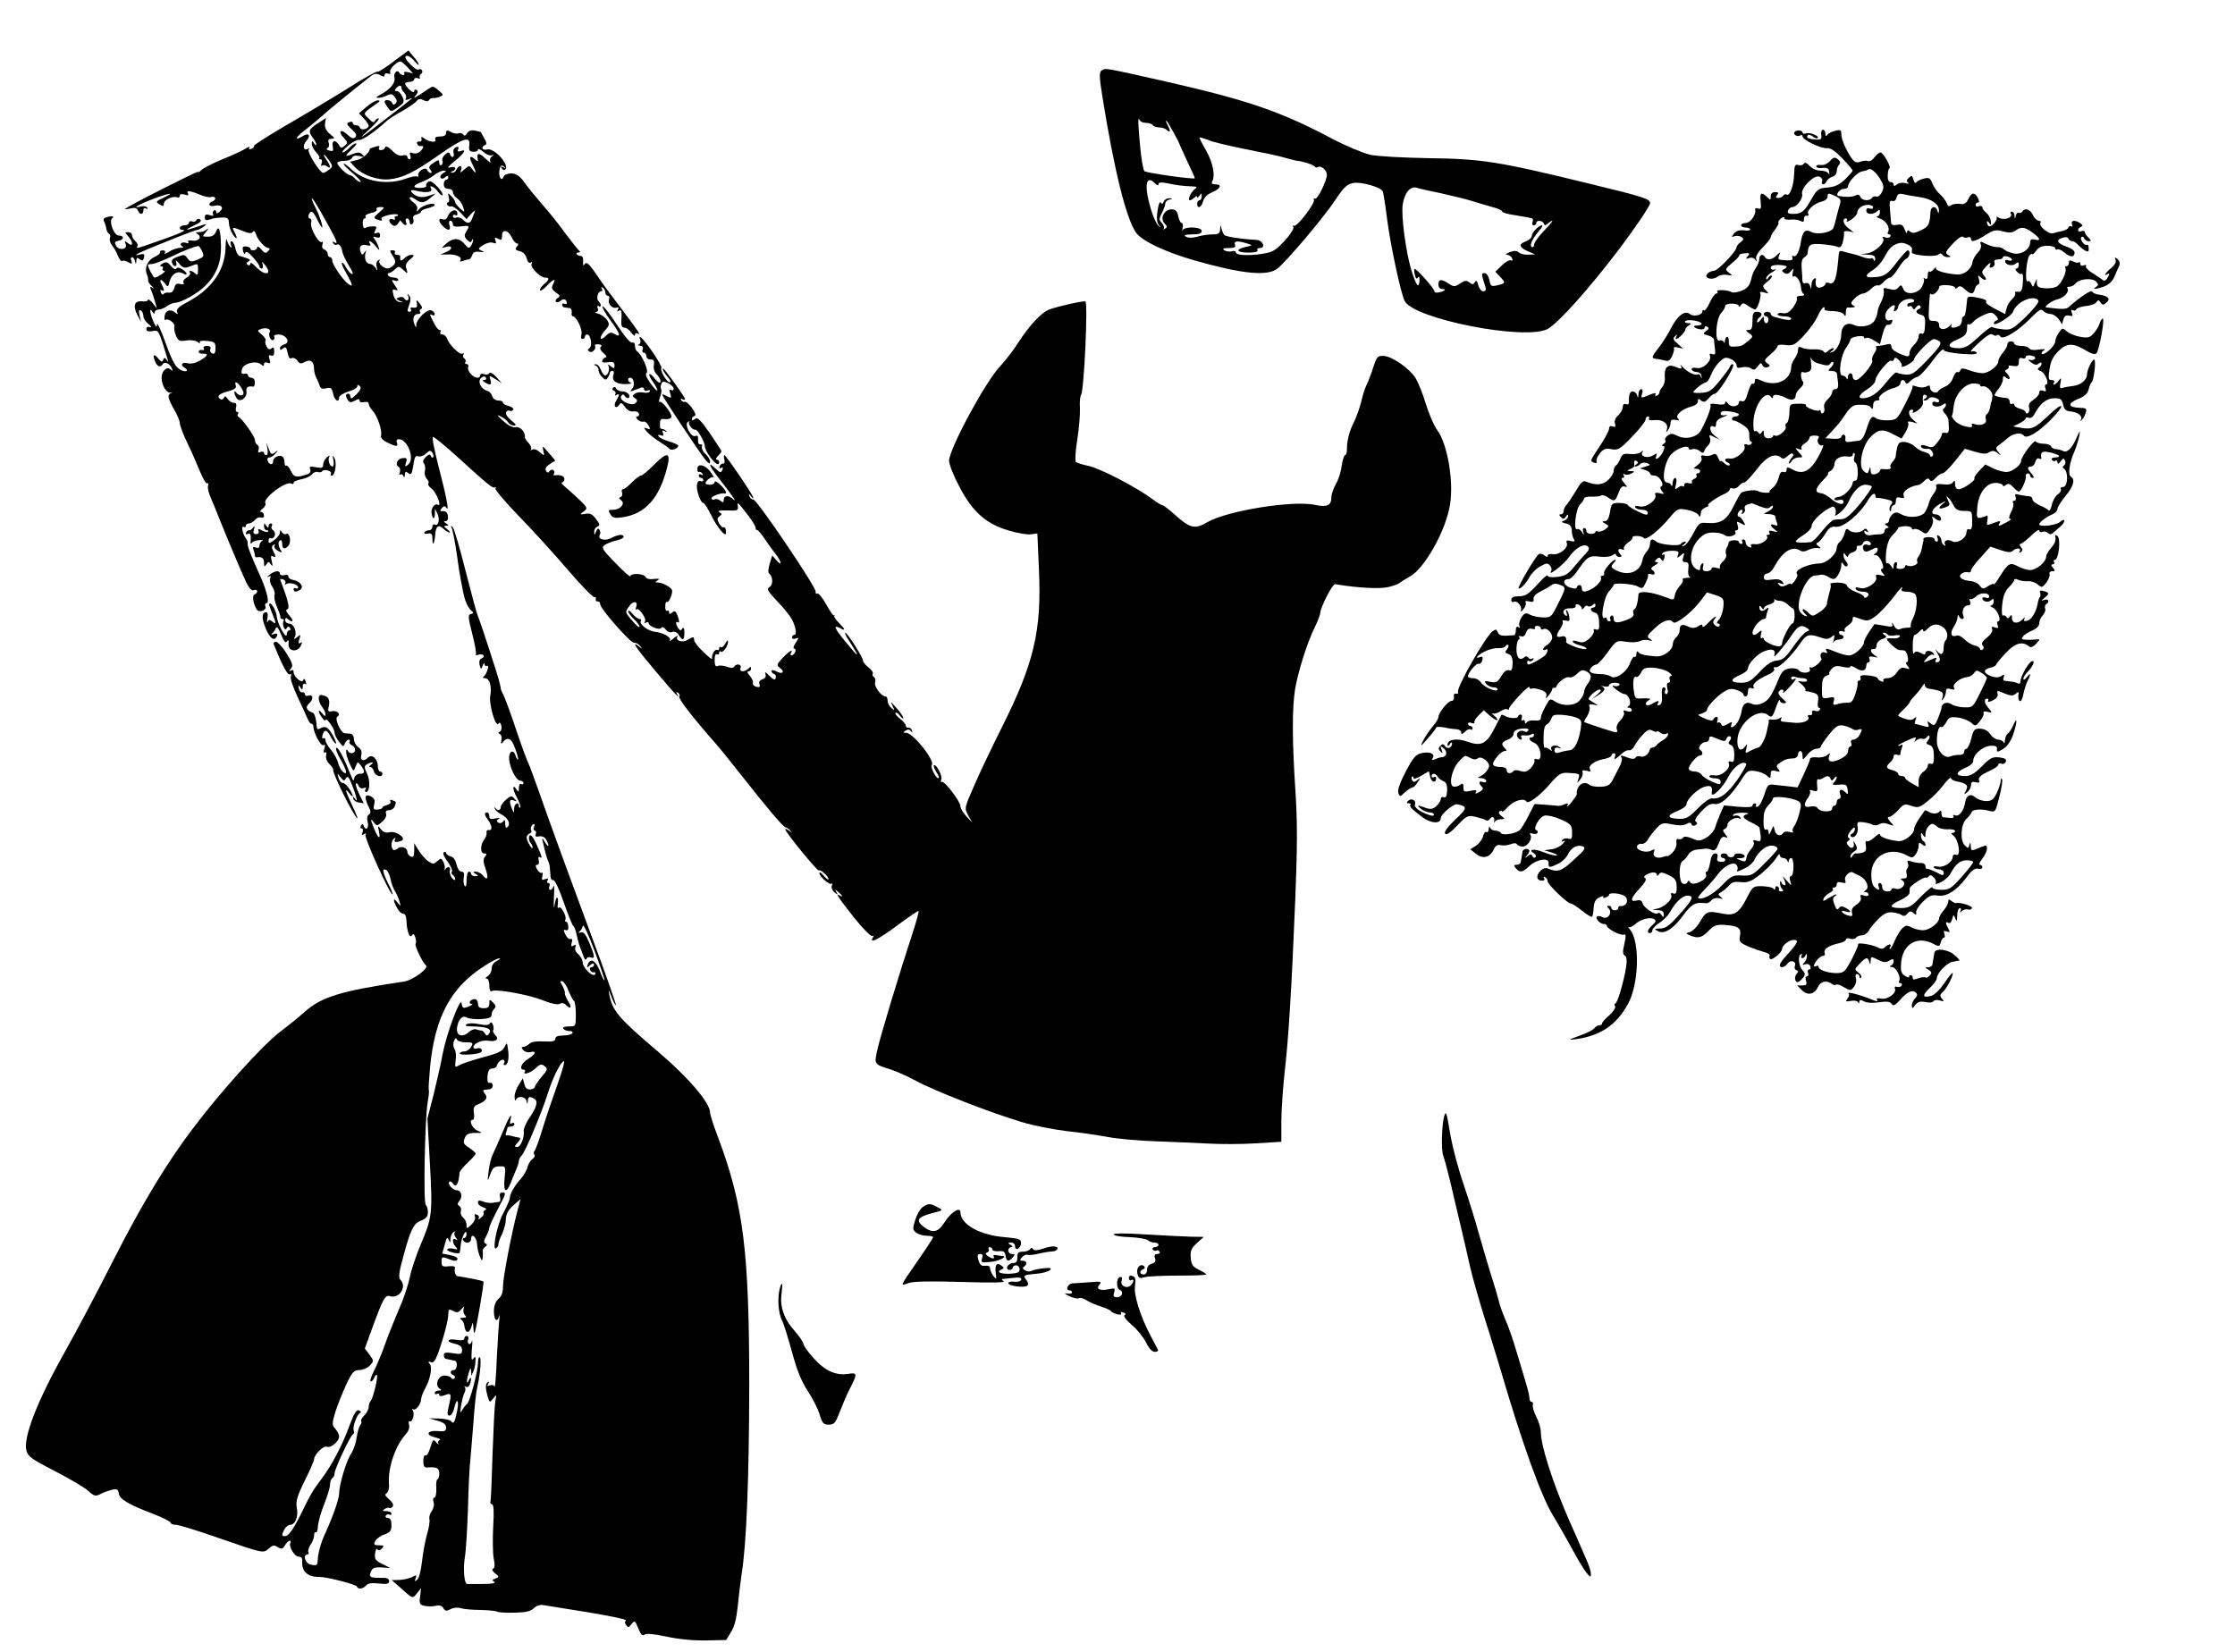 <?xml version="1.0" standalone="no"?>
<!DOCTYPE svg PUBLIC "-//W3C//DTD SVG 20010904//EN"
 "http://www.w3.org/TR/2001/REC-SVG-20010904/DTD/svg10.dtd">
<svg version="1.0" xmlns="http://www.w3.org/2000/svg"
 width="982pt" height="726pt" viewBox="0 0 982 726"
 preserveAspectRatio="xMidYMid meet">
<g transform="translate(0,726) scale(0.1,-0.1)"
fill="#000000" stroke="none">
<path d="M1730 6990 c-35 -27 -67 -47 -71 -45 -4 3 -65 -31 -135 -76 -71 -44
-193 -117 -271 -162 -77 -45 -139 -85 -137 -88 2 -4 -3 -10 -12 -13 -9 -4 -13
-2 -8 5 3 6 -4 4 -17 -4 -13 -8 -59 -30 -102 -47 -43 -18 -84 -39 -92 -47 -8
-8 -15 -12 -15 -8 0 5 -310 -151 -320 -163 -3 -2 7 -2 23 2 20 5 29 2 33 -9 8
-20 24 -19 24 1 0 9 5 12 12 8 6 -4 8 -3 5 4 -4 5 -16 8 -27 5 -44 -12 -16 7
48 31 76 29 106 33 50 7 -34 -16 -35 -18 -17 -29 16 -10 19 -9 19 3 0 17 38
35 58 28 6 -3 12 0 12 7 0 7 8 9 21 5 15 -5 19 -4 15 4 -10 15 8 14 51 -4 20
-9 43 -13 50 -11 7 3 15 1 18 -3 3 -5 -2 -11 -10 -15 -25 -9 -17 -27 9 -20 29
7 42 -9 21 -26 -11 -9 -15 -9 -15 -1 0 7 -5 9 -10 6 -6 -4 -7 -11 -4 -17 4 -6
-1 -8 -15 -3 -16 5 -21 2 -21 -10 0 -13 5 -15 23 -9 12 5 36 8 52 8 25 1 30
-3 31 -24 0 -14 8 -37 17 -50 19 -27 23 -20 7 11 -13 23 -10 23 37 4 27 -11
38 -12 44 -4 4 8 9 4 14 -11 8 -25 40 -60 55 -60 7 0 6 -6 -2 -13 -10 -12 -15
-10 -30 7 -10 12 -17 15 -18 9 0 -14 -30 -18 -30 -5 0 4 -8 8 -19 9 -15 1 -17
-3 -13 -20 3 -13 7 -16 10 -8 3 9 14 3 33 -19 16 -17 29 -35 29 -41 0 -5 4 -9
10 -9 5 0 7 8 4 18 -5 14 -3 14 10 -2 35 -43 1 -51 -39 -9 -14 15 -25 22 -25
15 0 -7 -5 -10 -11 -6 -8 4 -7 9 2 15 13 8 10 10 -39 25 -7 2 -15 17 -18 34
-4 16 -11 30 -16 30 -6 0 -7 -8 -3 -17 4 -12 3 -14 -3 -8 -6 6 -12 19 -15 30
-3 11 -5 -3 -6 -32 -2 -100 -61 -184 -167 -240 -37 -19 -50 -31 -46 -43 5 -12
3 -13 -10 -2 -20 16 -43 7 -45 -19 -1 -12 1 -19 4 -15 10 10 45 -15 39 -29 -2
-7 1 -25 7 -40 10 -23 16 -26 46 -21 20 3 41 0 50 -7 8 -7 12 -7 9 -2 -4 7 8
9 31 7 34 -3 38 -7 38 -32 0 -20 -4 -27 -14 -23 -8 3 -12 12 -9 19 4 9 -2 14
-15 14 -12 0 -17 -4 -14 -11 4 -6 1 -9 -7 -7 -7 2 -14 -1 -15 -7 -1 -5 7 -10
17 -9 28 1 25 -9 -11 -30 -19 -11 -39 -16 -55 -12 -24 6 -34 -7 -14 -19 23
-14 8 -23 -17 -10 -22 12 -35 35 -65 117 -20 57 -38 94 -38 83 -1 -16 -4 -14
-15 10 -17 37 -20 69 -5 45 6 -10 10 -11 10 -2 0 6 8 12 18 12 9 0 26 7 36 15
11 8 28 15 37 15 25 0 98 41 131 74 49 49 70 102 69 173 -1 72 -10 98 -22 65
-6 -15 -17 -22 -35 -22 -27 0 -27 0 -8 22 10 13 12 17 4 11 -15 -11 -20 -13
-42 -13 -10 0 -9 -3 1 -9 20 -13 2 -34 -25 -28 -14 2 -21 0 -17 -6 4 -6 0 -8
-10 -4 -9 3 -19 2 -22 -3 -3 -4 1 -11 7 -13 7 -3 2 -6 -12 -6 -14 -1 -36 -9
-49 -18 -14 -9 -21 -11 -17 -5 4 7 1 12 -9 12 -9 0 -14 -4 -11 -8 2 -4 -9 -14
-25 -21 -31 -14 -46 -49 -33 -78 4 -10 6 -22 5 -26 -1 -5 7 -16 17 -25 10 -9
11 -12 3 -7 -12 8 -13 6 -7 -10 5 -11 12 -33 17 -50 l8 -30 -19 24 c-11 13
-20 19 -20 13 0 -5 -12 -8 -26 -6 -33 3 -41 -19 -21 -59 l17 -32 -7 29 c-4 20
-3 27 6 22 6 -4 11 -15 11 -25 0 -10 10 -26 23 -35 12 -10 15 -15 6 -13 -9 3
-16 -1 -16 -9 0 -9 9 -12 27 -9 28 5 26 9 67 -125 4 -12 3 -12 -5 -1 -8 11
-10 11 -15 0 -4 -11 -9 -10 -21 5 -19 24 -27 18 -15 -11 9 -24 24 -30 34 -13
8 13 32 2 40 -18 5 -13 3 -14 -6 -5 -15 15 -39 -7 -39 -36 0 -33 21 -69 39
-66 9 1 10 0 3 -2 -18 -6 -15 -23 13 -72 14 -23 25 -51 25 -60 0 -9 12 -42 26
-72 28 -59 32 -68 65 -146 12 -29 25 -50 30 -47 5 3 6 -2 3 -10 -3 -8 3 -34
14 -58 10 -23 26 -61 34 -83 34 -85 100 -242 119 -282 14 -29 25 -40 34 -36 8
3 15 1 15 -5 0 -6 -5 -12 -12 -14 -11 -4 -6 -41 10 -66 11 -16 45 -4 38 14 -3
8 -1 14 5 14 14 0 2 52 -26 115 -40 88 -60 139 -57 148 1 5 -2 15 -8 22 -14
17 -22 57 -9 50 5 -4 9 -1 9 4 0 6 6 11 14 11 7 0 19 7 26 15 7 9 19 14 27 11
7 -3 13 1 13 9 0 8 -6 15 -12 15 -8 1 -5 6 6 15 10 7 15 18 12 24 -13 21 92
100 114 86 6 -3 10 -2 10 3 0 6 15 13 34 16 19 4 40 13 47 22 7 8 18 13 25 10
7 -3 16 -1 19 3 3 5 14 7 25 4 11 -3 17 -9 14 -14 -3 -5 -1 -9 4 -9 15 0 23
60 11 78 -8 14 -9 11 -4 -10 3 -16 1 -28 -4 -28 -13 0 -22 30 -14 43 4 7 -1 6
-10 -2 -9 -7 -17 -22 -17 -32 0 -15 -5 -17 -32 -12 -26 5 -30 3 -25 -9 4 -11
-2 -19 -16 -23 -45 -15 -56 -12 -69 16 -7 15 -16 25 -20 23 -4 -3 -8 4 -8 15
0 11 -4 22 -9 25 -14 9 -41 -4 -41 -20 0 -19 -16 -18 -24 1 -3 9 0 15 8 15 7
0 20 8 27 18 13 15 12 16 -3 4 -14 -11 -18 -9 -27 15 l-11 28 5 -27 c3 -16 1
-28 -5 -28 -5 0 -10 4 -10 10 0 5 -7 7 -15 4 -11 -4 -13 -2 -9 9 3 8 1 18 -5
22 -6 3 -11 13 -11 22 0 15 -57 95 -72 101 -5 2 -6 8 -2 13 3 5 1 9 -4 9 -6 0
-8 9 -5 20 4 14 0 20 -10 20 -9 0 -21 8 -27 18 -8 12 -13 13 -16 4 -3 -6 -10
-10 -15 -6 -19 11 -8 24 32 34 29 8 39 15 35 26 -3 8 -3 14 1 14 9 0 32 -33
33 -47 0 -15 -21 -13 -32 2 -12 15 -10 -7 2 -25 13 -21 46 1 43 29 -3 19 7 26
30 22 4 0 7 8 7 19 0 11 -7 20 -15 20 -8 0 -15 5 -15 10 0 6 -6 10 -13 8 -16
-4 -20 3 -12 24 9 22 61 34 80 18 12 -10 15 -10 15 0 0 7 7 10 16 6 12 -5 14
-1 8 16 -5 15 -3 20 7 16 9 -4 14 2 14 17 0 17 -3 21 -12 14 -8 -7 -15 -4 -22
9 -6 11 -7 22 -4 26 3 3 -4 15 -16 25 -22 19 -22 19 -2 26 23 7 44 -2 36 -15
-8 -12 6 -41 16 -34 5 3 7 10 4 15 -4 5 5 9 19 9 33 0 55 -35 26 -43 -11 -3
-20 -11 -20 -17 0 -9 3 -10 14 -1 11 9 15 5 20 -20 4 -19 10 -28 17 -23 7 4
18 -1 25 -10 10 -15 16 -16 34 -6 25 13 40 1 40 -33 0 -9 4 -25 9 -35 5 -9 12
-25 15 -36 5 -13 12 -17 30 -12 20 5 24 1 30 -24 5 -30 26 -42 26 -17 0 8 18
19 40 26 22 6 40 17 40 23 0 9 3 9 11 1 7 -7 3 -18 -15 -36 -18 -18 -26 -21
-26 -12 0 8 -4 15 -10 15 -12 0 -13 -10 -1 -29 7 -10 13 -11 30 -2 16 9 21 9
21 0 0 -6 9 -9 20 -6 12 3 20 0 20 -7 0 -7 8 -21 18 -32 21 -22 43 -90 36
-109 -3 -7 8 -20 27 -29 40 -20 50 -20 43 -1 -4 9 0 15 8 15 39 0 72 -86 42
-111 -15 -12 -16 -12 -10 8 6 18 3 22 -13 20 -24 -1 -37 -27 -20 -38 7 -4 9
-14 6 -24 -4 -9 -3 -14 2 -10 5 3 12 -1 14 -7 3 -8 6 -5 6 6 1 15 4 16 15 7
12 -10 16 -5 22 34 5 36 10 45 22 40 8 -3 24 2 34 12 16 15 21 15 28 3 5 -8 6
-17 3 -20 -3 -3 -8 0 -10 7 -3 8 -10 7 -22 -5 -12 -12 -15 -21 -8 -29 5 -7 7
-22 4 -33 -3 -11 1 -26 8 -34 8 -7 11 -17 7 -20 -4 -4 3 -15 15 -24 21 -16 46
-81 27 -70 -13 8 -31 -15 -28 -36 4 -28 14 -32 15 -5 l0 24 11 -22 c12 -25 4
-58 -12 -48 -5 3 -10 -1 -10 -9 0 -9 -6 -16 -14 -16 -8 0 -17 -4 -21 -9 -3 -6
4 -8 15 -6 16 3 20 -1 20 -22 0 -36 9 -24 12 16 3 40 14 48 37 27 10 -9 21
-16 26 -16 5 0 0 7 -11 15 -14 11 -15 14 -4 15 13 0 13 1 0 10 -11 7 -12 10
-2 10 8 0 12 9 10 23 -2 14 -9 21 -21 21 -14 -2 -15 1 -6 13 10 11 14 11 21 1
13 -20 -1 52 -37 190 -17 67 -28 122 -22 122 5 0 48 -35 96 -78 150 -136 163
-147 175 -144 6 2 8 0 3 -4 -4 -4 41 -58 100 -119 60 -61 157 -168 217 -238
60 -70 113 -124 118 -121 4 3 7 0 6 -8 -2 -7 2 -12 8 -11 6 1 11 -4 11 -12 0
-20 136 -174 150 -170 6 2 17 -4 25 -13 12 -15 11 -16 -4 -3 -37 29 -15 -5 74
-110 83 -99 112 -129 92 -97 -4 7 -3 8 5 4 6 -4 9 -12 6 -17 -6 -8 57 -90 161
-208 22 -25 73 -89 114 -141 106 -135 182 -225 191 -225 4 0 14 -7 21 -15 11
-12 11 -12 -4 -1 -10 7 -18 11 -18 7 0 -12 143 -187 148 -181 7 6 42 -25 42
-38 0 -5 -9 1 -20 14 -10 13 -19 19 -20 13 0 -15 45 -55 54 -47 4 4 4 0 1 -8
-3 -9 2 -22 11 -30 16 -12 17 -12 9 1 -8 13 -7 13 8 1 18 -15 23 -26 7 -16
-21 13 -8 -8 61 -95 39 -49 76 -87 82 -83 5 3 7 1 3 -5 -19 -31 19 -13 103 49
51 38 95 68 97 66 2 -2 -9 -44 -25 -93 -62 -189 -141 -452 -155 -512 -16 -70
-17 -68 59 -92 22 -7 72 -29 111 -50 81 -44 324 -139 462 -180 51 -16 140 -33
197 -40 57 -6 139 -18 182 -26 43 -8 139 -17 213 -19 74 -3 177 -7 229 -10 52
-3 145 -3 208 1 l113 7 0 91 c0 50 7 145 14 211 17 143 31 367 47 761 9 224
10 334 1 475 -15 226 -15 364 -2 449 13 77 53 206 86 272 13 26 24 55 25 65 1
25 54 128 65 126 102 -17 200 -22 237 -12 23 6 44 14 47 18 3 3 22 15 42 26
66 34 160 201 179 317 17 103 -11 267 -56 328 -14 18 -36 70 -50 114 -13 45
-34 96 -45 114 -26 42 -103 96 -140 98 -27 1 -31 -3 -46 -50 -9 -28 -22 -62
-29 -76 -7 -14 -18 -47 -24 -75 -7 -27 -21 -68 -32 -90 -21 -40 -31 -81 -31
-122 0 -13 -4 -23 -8 -23 -4 0 -11 -21 -15 -47 -3 -27 -15 -63 -26 -81 -10
-18 -19 -44 -19 -56 0 -37 -19 -46 -70 -35 -96 22 -389 -25 -476 -76 -54 -32
-76 -27 -145 36 -24 21 -47 39 -52 39 -4 0 -24 12 -44 27 -63 48 -227 134
-278 145 -27 6 -54 14 -58 18 -4 4 -2 47 6 96 8 49 13 112 12 139 -2 28 1 55
5 60 13 16 31 403 19 410 -7 5 -125 -22 -161 -36 -34 -14 -85 -69 -135 -146
-20 -32 -56 -78 -79 -103 -65 -68 -224 -364 -224 -415 0 -15 20 -66 45 -113
57 -110 116 -163 216 -193 39 -12 83 -19 98 -17 l29 4 7 -163 c12 -264 -22
-408 -163 -689 -44 -88 -99 -203 -122 -257 -43 -98 -43 -98 -26 -130 l18 -32
-26 28 c-14 15 -26 35 -26 44 0 21 -71 114 -82 107 -4 -3 -5 2 -2 11 6 15 -23
71 -33 62 -2 -3 3 -17 12 -31 10 -14 13 -26 8 -26 -11 0 -36 50 -29 58 17 17
-82 142 -113 142 -14 0 -14 2 -1 10 9 6 17 5 23 -3 6 -8 7 -7 4 3 -2 8 -10 14
-16 13 -6 -2 -11 2 -11 8 0 6 -11 20 -26 31 -14 11 -23 23 -19 26 3 3 12 -3
20 -14 8 -10 14 -14 14 -9 0 6 -14 26 -31 45 -23 26 -27 29 -17 10 11 -23 11
-24 -4 -11 -10 7 -17 22 -17 32 0 11 -4 19 -10 19 -18 0 -50 44 -45 61 3 10 1
20 -5 24 -6 3 -8 10 -5 15 3 5 -6 17 -20 28 -14 11 -24 24 -23 29 3 9 -69 123
-78 123 -3 0 2 -12 11 -27 58 -90 54 -92 -14 -8 -45 55 -51 71 -21 55 27 -14
25 -6 -4 23 -14 14 -23 28 -20 31 2 3 1 4 -2 2 -3 -3 -18 19 -33 47 -16 29
-34 51 -40 49 -7 -1 -10 2 -7 7 8 13 -258 406 -274 406 -8 0 -15 7 -17 15 -4
13 -3 13 6 0 6 -8 11 -12 11 -7 0 10 -120 187 -127 187 -3 0 -3 -9 0 -20 3
-10 0 -18 -5 -17 -6 1 -13 -4 -16 -12 -3 -8 0 -11 7 -7 7 5 9 1 5 -9 -6 -14
-10 -13 -30 6 -39 36 -28 11 24 -55 53 -68 74 -99 51 -78 -18 17 -39 15 -39
-4 0 -13 -3 -14 -15 -4 -8 6 -19 9 -24 6 -5 -4 -12 -2 -15 3 -5 8 40 26 57 23
15 -4 6 15 -18 38 -14 13 -25 18 -25 12 0 -7 -9 -12 -20 -12 -11 0 -20 3 -20
6 0 12 28 33 36 26 4 -4 -2 7 -13 23 -23 33 -59 41 -59 14 0 -10 4 -16 7 -13
4 2 11 -1 15 -7 4 -8 3 -9 -4 -5 -7 4 -12 2 -12 -3 0 -6 5 -11 10 -11 6 0 10
-4 10 -10 0 -5 -6 -7 -13 -4 -8 3 -13 -4 -15 -18 -2 -27 17 -78 28 -78 5 0 20
-24 35 -54 26 -54 65 -100 65 -78 0 19 -4 27 -12 25 -4 -2 -13 7 -19 18 -9 17
-8 23 2 30 12 8 12 11 0 18 -10 7 1 9 35 8 44 -2 49 0 46 18 -4 23 0 19 46
-41 18 -23 32 -47 32 -53 0 -6 3 -11 8 -11 4 0 18 -17 32 -38 13 -20 35 -50
47 -65 27 -34 31 -60 5 -29 l-19 21 -11 -36 c-6 -21 -8 -40 -3 -43 17 -11 19
-50 3 -59 -15 -9 -10 -17 33 -63 28 -29 56 -64 63 -77 18 -32 25 -71 12 -71
-5 0 -10 -5 -10 -11 0 -6 7 -8 16 -5 15 6 15 4 0 -19 -9 -14 -12 -25 -7 -25 6
0 8 -7 5 -15 -4 -8 -10 -15 -16 -15 -5 0 -6 5 -3 10 13 21 -8 9 -36 -21 -27
-29 -28 -32 -12 -44 24 -18 10 -30 -16 -15 -12 6 -21 7 -21 1 0 -5 5 -11 12
-13 6 -2 9 -10 6 -18 -3 -10 -10 -7 -28 11 -16 16 -21 19 -17 7 4 -11 0 -19
-13 -23 -12 -4 -17 -12 -13 -22 4 -11 1 -14 -13 -11 -10 2 -18 10 -16 17 2 8
-5 22 -14 32 -10 11 -12 19 -6 19 7 0 12 5 12 12 0 9 -3 9 -12 0 -17 -17 -41
-15 -34 3 6 17 -19 21 -29 5 -4 -6 -15 -6 -30 0 -14 5 -32 7 -40 4 -11 -5 -15
1 -15 26 0 18 4 29 10 25 6 -3 10 -1 10 6 0 7 3 9 7 6 8 -9 32 24 32 43 0 9
-5 6 -12 -8 -7 -12 -16 -19 -20 -16 -4 4 -7 2 -7 -5 0 -7 -4 -10 -9 -7 -10 6
-26 -23 -22 -39 1 -5 -16 8 -38 30 -23 21 -41 45 -41 52 0 16 -5 16 -29 1 -22
-14 -55 -3 -45 14 4 7 -3 4 -16 -7 -13 -11 -21 -15 -17 -9 8 13 -28 34 -66 38
-30 3 -70 34 -61 47 3 5 0 9 -6 9 -7 0 -20 10 -31 23 -10 12 -18 17 -19 11 0
-6 11 -21 25 -34 14 -13 25 -28 25 -34 0 -6 -14 5 -30 24 -35 41 -35 39 -14
68 17 24 39 20 29 -6 -3 -9 -3 -13 1 -10 10 11 46 -40 38 -53 -4 -8 -3 -9 4
-5 7 4 12 3 12 -2 0 -14 48 -33 56 -21 3 6 11 3 19 -7 7 -10 19 -15 29 -11 10
4 21 -1 28 -13 18 -28 25 -25 25 10 0 20 -3 26 -9 18 -6 -10 -10 -10 -18 2
-12 19 -13 33 0 25 5 -3 5 7 -1 25 -9 25 -14 28 -25 19 -11 -9 -14 -9 -14 0 0
7 -4 10 -9 7 -5 -3 -8 5 -8 19 0 14 3 22 7 20 5 -3 13 8 18 24 9 26 8 32 -13
45 -14 9 -32 16 -42 16 -15 0 -16 2 -3 10 11 7 6 8 -17 6 -19 -3 -33 1 -36 8
-6 16 -67 19 -67 4 0 -6 -29 20 -65 57 -60 62 -64 69 -48 80 10 7 33 16 51 20
17 3 32 11 32 16 0 13 -24 11 -56 -6 -28 -14 -61 -4 -48 16 3 5 2 14 -2 21 -5
8 -10 6 -15 -8 -7 -17 -8 -17 -8 -1 -1 10 6 20 14 23 12 5 11 10 -6 33 -16 22
-27 27 -47 23 -25 -4 -26 -3 -8 10 18 14 18 16 -10 44 -16 16 -44 41 -62 57
-19 15 -29 27 -23 27 6 0 11 7 11 15 0 13 -19 20 -43 16 -5 -1 -6 3 -3 8 4 5
2 12 -3 15 -5 4 -13 1 -17 -5 -5 -8 -9 -7 -15 2 -5 9 0 19 16 29 l25 16 -30
35 c-26 31 -28 32 -23 9 6 -25 6 -25 -15 -7 -12 11 -26 16 -34 11 -7 -4 -10
-3 -5 1 4 5 -1 17 -10 28 -10 10 -17 22 -17 26 4 21 -20 47 -39 44 -15 -3 -34
7 -57 28 -27 25 -30 29 -10 19 14 -7 29 -19 33 -26 4 -8 16 -14 25 -14 13 0 9
6 -12 23 -17 14 -26 28 -22 36 4 6 11 9 16 6 5 -3 11 -1 15 5 3 5 -6 12 -20
16 -14 3 -25 10 -25 15 0 5 -9 9 -21 9 -12 0 -23 8 -26 19 -3 11 -13 21 -23
24 -27 7 -43 42 -26 56 10 8 16 9 21 1 3 -5 0 -10 -7 -10 -9 0 -9 -3 2 -10 24
-15 32 -12 25 11 -7 20 -6 20 22 3 l28 -18 -24 27 c-15 16 -27 23 -31 17 -4
-6 -14 -8 -23 -4 -10 3 -17 1 -17 -5 0 -6 -5 -11 -12 -11 -19 0 -47 31 -41 46
3 8 0 14 -7 14 -6 0 -9 4 -5 9 3 5 1 12 -5 16 -6 4 -7 11 -4 17 4 7 2 8 -4 4
-12 -7 -59 39 -68 67 -3 9 -12 17 -20 17 -8 0 -12 5 -9 10 3 6 2 10 -4 10 -5
0 -17 14 -25 32 -19 36 -20 41 -6 33 6 -3 10 -1 10 5 0 6 -7 13 -15 16 -18 7
-65 -38 -66 -64 0 -14 -2 -13 -8 3 -10 25 -3 45 16 45 8 0 12 4 9 9 -4 5 -1
11 4 13 7 2 5 11 -5 23 -16 20 -16 20 -13 0 2 -15 -2 -19 -16 -17 -11 2 -15
-1 -11 -7 3 -6 1 -11 -4 -11 -13 0 -13 2 -2 33 6 15 6 29 -1 38 -8 11 -9 10
-4 -3 6 -19 -9 -25 -19 -8 -3 5 -13 6 -22 3 -15 -6 -14 -7 3 -15 19 -8 19 -8
0 -5 -12 1 -23 13 -27 30 -6 24 -5 28 8 23 13 -5 13 -2 -2 20 -16 24 -16 26
-1 21 9 -4 16 -2 16 3 0 6 -9 10 -19 10 -11 0 -23 5 -26 10 -3 6 -2 10 4 10 5
0 17 7 26 16 15 15 18 15 37 -2 20 -19 21 -19 14 4 -6 17 -2 27 16 42 19 16
20 19 6 20 -9 0 -24 -7 -32 -16 -15 -14 -20 -11 -17 9 0 4 -6 7 -15 7 -8 0
-12 5 -9 10 3 6 -1 10 -10 10 -14 0 -14 -2 1 -25 13 -20 14 -28 4 -40 -7 -8
-19 -15 -27 -15 -19 0 -44 25 -35 35 4 5 1 5 -6 1 -8 -5 -10 -17 -7 -29 5 -19
5 -20 -5 -4 -6 9 -17 17 -24 17 -17 0 -27 24 -20 48 5 14 4 14 -5 2 -9 -12
-11 -12 -16 2 -10 24 2 37 27 30 14 -3 19 -2 14 6 -12 21 5 13 25 -10 17 -21
18 -21 12 -3 -3 11 -11 26 -17 34 -9 12 -8 13 7 8 12 -4 17 -1 17 9 0 10 -6
14 -15 10 -12 -4 -13 -2 -6 12 8 15 6 18 -12 17 -12 0 -26 -3 -32 -7 -6 -3
-11 5 -11 18 -1 13 2 24 8 24 5 0 7 4 4 9 -3 5 8 11 25 15 17 3 28 10 24 16
-3 6 4 10 16 10 21 0 21 -1 -5 -24 -24 -20 -25 -24 -11 -30 22 -8 27 -8 21 3
-6 10 63 26 72 17 3 -3 0 -6 -7 -6 -7 0 -9 -4 -6 -10 3 -6 -1 -7 -9 -4 -19 7
-21 -9 -3 -24 8 -7 16 -6 24 3 6 7 11 15 10 17 -1 2 3 -2 9 -9 15 -18 25 -16
18 2 -4 8 -1 15 5 15 6 0 11 -7 11 -16 0 -8 5 -12 11 -9 6 4 8 14 5 22 -4 9 1
17 14 20 11 3 20 9 20 13 0 5 14 11 30 15 17 4 30 10 30 14 0 14 -54 -1 -68
-18 -12 -14 -13 -14 -9 0 3 8 -4 21 -14 27 -10 7 -19 17 -19 23 0 5 10 3 22
-5 29 -21 41 -20 69 4 l24 20 -29 -10 c-32 -12 -58 -6 -76 14 -9 12 -5 13 26
6 39 -9 67 -4 58 11 -12 20 16 8 30 -13 9 -12 18 -19 21 -16 3 3 -7 20 -22 36
-19 21 -32 29 -42 23 -7 -5 -11 -13 -8 -17 3 -5 -8 -9 -24 -10 -38 -1 -37 11
1 25 17 6 43 19 57 31 14 11 33 20 42 20 14 -1 14 -2 -2 -11 -9 -6 -15 -15
-11 -20 4 -6 11 -6 20 2 10 8 14 8 14 0 0 -6 -4 -11 -10 -11 -5 0 -10 -9 -10
-20 0 -13 7 -20 20 -20 11 0 20 -6 20 -14 0 -8 8 -21 19 -28 10 -7 22 -24 26
-38 8 -25 8 -25 -14 -6 -11 11 -21 23 -21 28 0 5 -8 17 -17 26 -16 16 -16 16
-11 -5 3 -13 2 -23 -4 -23 -5 0 -6 -5 -3 -11 4 -5 12 -8 18 -6 6 2 23 -10 39
-26 l28 -30 21 24 c12 13 19 17 15 9 -3 -8 -9 -23 -12 -32 -8 -22 -21 -23 -40
-3 -8 8 -21 12 -29 9 -8 -4 -15 -1 -15 6 0 6 5 8 10 5 6 -3 10 -2 10 4 0 27
-32 19 -43 -11 -4 -11 -12 -15 -22 -12 -20 8 -19 -10 1 -30 22 -22 37 -20 29
4 -4 11 -2 20 4 20 6 0 11 -7 11 -15 0 -10 9 -13 35 -10 39 5 40 3 23 -24 -9
-15 -8 -22 4 -35 12 -12 18 -13 21 -3 3 6 6 8 6 2 0 -5 -4 -17 -9 -25 -9 -13
-13 -12 -29 8 -24 28 -51 28 -82 0 -18 -16 -20 -20 -6 -15 32 12 41 -5 11 -19
l-29 -13 30 1 c38 1 67 -11 58 -25 -4 -7 0 -8 11 -4 10 4 21 7 26 7 5 0 11 8
15 19 4 13 13 17 33 14 21 -2 23 -1 8 5 -17 8 -17 9 7 25 15 9 33 14 43 10 14
-5 16 -3 11 10 -5 14 -3 16 11 8 15 -8 18 -6 18 12 -1 31 26 28 42 -5 7 -16
18 -28 24 -28 7 0 7 -5 -1 -14 -9 -11 -7 -15 13 -20 15 -3 26 -16 30 -31 4
-16 11 -23 18 -19 7 4 8 3 4 -5 -9 -14 37 -61 60 -61 20 0 18 -10 -8 -31 -11
-11 -18 -22 -15 -25 3 -4 17 6 30 20 29 31 42 34 27 7 -8 -16 -6 -23 12 -36
19 -13 21 -17 8 -25 -8 -5 -11 -12 -7 -16 3 -4 13 -2 20 4 14 12 27 7 27 -10
0 -5 -4 -6 -10 -3 -5 3 -10 1 -10 -4 0 -6 5 -12 10 -12 6 -1 16 -2 23 -3 6 -1
11 -9 9 -19 -2 -9 1 -17 5 -17 16 0 44 -60 38 -80 -4 -11 -2 -20 4 -20 6 0 11
5 11 10 0 6 4 10 10 10 16 0 24 -51 10 -60 -9 -6 -9 -9 0 -15 13 -8 32 13 24
26 -2 4 5 7 16 6 12 -1 16 -5 10 -11 -6 -6 -2 -16 12 -28 12 -10 16 -18 11
-18 -6 0 -13 -6 -16 -13 -4 -10 3 -12 24 -9 22 3 29 0 29 -13 0 -15 -2 -16
-17 -4 -9 8 -14 9 -10 2 8 -13 -1 -43 -14 -43 -5 0 -14 11 -19 25 -5 14 -15
25 -22 24 -10 0 -10 -2 0 -6 6 -2 12 -11 12 -20 0 -8 7 -22 16 -30 13 -14 17
-14 25 -2 5 8 9 17 9 22 0 4 5 7 11 7 6 0 8 -8 4 -19 -8 -25 14 -40 55 -39 19
1 29 3 23 5 -15 5 -18 23 -4 23 16 0 22 -32 9 -48 -14 -16 -14 -16 37 4 8 3
15 1 15 -6 0 -7 7 -10 16 -6 8 3 12 2 9 -4 -3 -6 -16 -8 -28 -5 -12 3 -29 1
-37 -5 -13 -9 -13 -11 0 -20 11 -7 12 -12 3 -21 -17 -17 -75 11 -64 30 6 9 11
10 15 2 11 -16 26 -13 20 4 -4 8 -17 15 -29 15 -13 0 -25 6 -28 13 -2 7 -8 8
-13 3 -5 -5 -4 -11 4 -13 6 -3 9 -10 6 -15 -4 -7 -2 -8 4 -4 15 9 15 1 0 -24
-7 -10 -9 -23 -5 -27 5 -4 12 -1 17 7 8 13 12 11 26 -8 9 -14 24 -22 36 -20
12 2 23 -3 25 -9 3 -7 0 -13 -7 -13 -7 0 -7 -5 2 -14 7 -7 18 -11 25 -9 6 3
16 -5 22 -16 10 -18 9 -20 -6 -14 -16 6 -16 4 1 -16 11 -12 36 -31 55 -43 20
-12 39 -26 42 -30 7 -10 39 0 39 13 0 4 -18 13 -40 19 -21 6 -42 16 -46 22 -5
7 -2 9 9 5 12 -4 14 -2 10 10 -5 12 -3 14 8 8 8 -5 11 -5 6 1 -5 5 -13 9 -18
9 -5 0 -9 3 -9 8 0 4 0 14 0 22 0 9 6 15 13 14 24 -3 37 1 37 11 0 17 -42 70
-52 64 -4 -3 -3 7 2 21 6 15 8 30 5 35 -3 4 -3 15 1 23 4 12 10 12 30 3 13 -6
24 -17 24 -24 0 -7 -5 -10 -11 -6 -8 4 -9 -1 -4 -16 6 -20 5 -21 -14 -11 -12
7 -21 9 -21 6 0 -8 161 -250 189 -285 15 -18 21 -21 21 -9 0 9 -9 24 -20 34
-12 10 -18 25 -16 32 3 7 0 12 -7 10 -7 -1 -11 7 -10 20 2 16 -2 21 -12 17
-19 -8 -50 52 -32 62 6 4 9 4 5 -1 -7 -8 17 -38 27 -33 8 4 42 -54 42 -73 0
-8 10 -30 23 -47 24 -32 40 -41 40 -22 0 6 -5 10 -11 10 -6 0 -3 7 5 16 9 8
16 18 16 21 0 2 -23 38 -51 79 -41 59 -54 72 -65 63 -9 -7 -14 -8 -14 -1 0 6
5 12 12 14 7 3 3 15 -12 36 -13 17 -27 29 -31 26 -4 -2 -11 1 -15 7 -4 8 -3 9
4 5 7 -4 12 -4 12 0 0 9 -90 134 -96 134 -7 0 5 -20 24 -42 9 -11 11 -18 4
-18 -13 0 -44 55 -36 63 3 3 -13 32 -36 66 -42 61 -69 89 -57 58 3 -9 1 -18
-6 -21 -7 -2 -4 -5 5 -5 11 -1 15 -6 12 -16 -4 -8 -1 -15 5 -15 6 0 11 -7 11
-15 0 -8 8 -15 19 -15 14 0 17 -6 14 -24 -3 -15 2 -31 14 -43 11 -11 17 -25
15 -31 -2 -8 -12 -2 -24 13 -28 36 -35 23 -8 -15 12 -17 20 -33 18 -36 -3 -2
-17 13 -31 33 -17 24 -23 39 -16 44 11 7 -21 82 -41 94 -5 3 -10 15 -10 25 0
12 -5 17 -13 14 -7 -2 -34 29 -67 80 -30 46 -58 82 -62 79 -4 -2 10 -28 32
-58 44 -59 52 -82 21 -63 -15 9 -22 8 -36 -5 -31 -32 -36 -12 -5 23 18 20 19
26 7 44 -8 11 -25 24 -38 27 -13 4 -18 7 -10 8 8 1 11 7 7 17 -3 8 -2 12 4 9
13 -8 13 8 0 21 -12 12 -3 44 12 44 5 0 6 5 2 12 -4 7 -3 8 4 4 7 -4 12 -14
12 -22 0 -8 5 -14 11 -14 6 0 8 -7 5 -16 -7 -19 14 -42 33 -36 9 3 11 0 6 -8
-5 -9 -4 -11 3 -6 13 8 15 -2 12 -46 -1 -19 3 -28 14 -28 8 0 22 -10 30 -22 9
-12 16 -17 16 -10 0 8 5 10 12 6 16 -10 4 9 -61 95 -66 87 -89 118 -115 157
-37 55 -49 66 -58 52 -5 -9 -7 -4 -6 12 2 13 -2 25 -9 25 -17 0 -29 15 -12 15
8 0 10 3 4 8 -5 4 -32 38 -60 75 -27 38 -74 97 -104 130 -29 34 -65 78 -79 98
-19 26 -34 36 -55 37 -16 0 -31 -6 -34 -14 -8 -23 -22 -6 -19 24 3 26 11 31
24 16 4 -4 1 -4 -7 1 -10 5 -12 4 -7 -4 13 -20 27 -1 15 21 -20 37 -58 66 -79
61 -21 -6 -29 12 -9 19 8 3 8 11 -2 28 -8 14 -15 26 -15 28 -1 2 -13 5 -27 8
-17 3 -29 -1 -35 -12 -6 -11 -12 -13 -16 -6 -4 6 -13 9 -21 6 -7 -3 -23 -1
-34 6 -17 9 -21 8 -21 -5 0 -10 -9 -15 -26 -15 -18 0 -25 -4 -21 -14 6 -15
-28 -11 -51 7 -10 8 -12 7 -10 -4 2 -8 -3 -13 -10 -11 -8 1 -12 -3 -9 -10 2
-7 10 -12 16 -10 15 3 14 -7 -3 -24 -8 -8 -22 -11 -32 -7 -13 5 -16 3 -11 -10
3 -9 2 -17 -3 -17 -6 0 -10 5 -10 11 0 6 -9 9 -20 6 -14 -4 -30 3 -47 21 -17
17 -28 22 -31 14 -2 -7 -10 -12 -18 -12 -9 0 -12 5 -8 11 4 8 -1 9 -17 4 -13
-4 -24 -8 -24 -9 0 -16 -29 -42 -55 -49 l-32 -8 22 -24 c33 -35 101 -59 153
-53 59 7 106 30 219 109 104 73 137 83 130 39 -3 -20 1 -26 17 -27 12 -1 21 3
21 9 0 6 10 2 23 -9 12 -11 29 -18 37 -16 12 4 13 3 1 -5 -8 -6 -10 -15 -6
-23 5 -8 -6 -1 -23 15 -30 28 -39 25 -32 -9 1 -5 -4 -4 -11 3 -23 22 -30 13
-14 -18 19 -37 20 -50 1 -25 -14 19 -14 19 -36 0 -18 -16 -20 -16 -14 -2 3 9
2 17 -4 17 -5 0 -12 -7 -16 -15 -3 -8 -11 -15 -18 -14 -10 0 -10 2 0 6 22 9
13 25 -10 17 -16 -4 -9 4 19 27 43 35 56 56 27 45 -11 -4 -15 -2 -11 8 4 10 1
13 -9 9 -9 -3 -14 -13 -11 -24 6 -21 -9 -27 -16 -6 -3 9 -8 9 -21 -2 -9 -8
-15 -20 -12 -27 3 -7 1 -16 -4 -19 -6 -4 -10 1 -10 10 0 14 -3 14 -25 -1 -20
-13 -23 -19 -14 -30 7 -9 8 -14 1 -14 -6 0 -12 6 -15 13 -6 16 -43 -6 -39 -23
1 -6 -1 -9 -6 -6 -5 3 -26 -1 -48 -9 -83 -30 -180 -14 -239 40 -19 18 -35 29
-35 25 0 -5 19 -24 43 -44 23 -20 37 -36 31 -36 -6 0 -17 7 -24 15 -7 8 -17
15 -22 15 -14 0 -63 49 -55 56 3 4 18 7 32 7 15 0 29 6 32 13 3 9 14 12 32 8
21 -6 24 -4 13 7 -10 10 -19 11 -42 2 -37 -14 -37 -11 -3 22 15 14 23 25 17
25 -6 0 -19 -9 -29 -20 -10 -11 -23 -20 -29 -20 -6 0 5 14 24 30 19 16 41 27
48 25 12 -4 74 39 121 83 8 8 38 27 67 43 29 17 58 36 64 44 9 11 17 12 30 5
13 -7 21 -7 25 0 4 6 12 10 18 9 7 -1 20 1 30 6 16 7 16 9 -4 26 -27 23 -25
23 -57 1 -15 -10 -34 -23 -42 -27 -13 -8 -13 -6 -2 7 9 11 10 18 2 23 -5 3
-10 1 -10 -6 0 -7 -8 -5 -20 6 -11 10 -20 22 -20 27 0 4 9 8 20 8 11 0 20 5
20 11 0 6 7 8 16 5 8 -3 12 -2 9 3 -3 5 -1 12 5 16 6 4 8 11 4 16 -3 5 -10 7
-15 3 -5 -3 -22 8 -38 25 -20 21 -24 31 -15 35 7 3 22 -7 34 -21 11 -14 20
-22 20 -17 0 5 -10 21 -23 35 l-22 27 -65 -48z m61 -26 l24 -27 -23 6 c-12 3
-20 1 -16 -4 3 -5 1 -9 -5 -9 -5 0 -13 5 -16 10 -10 17 -27 -1 -22 -22 6 -22
-20 -52 -62 -74 -19 -10 -21 -14 -8 -14 10 0 27 5 38 11 17 8 23 7 34 -8 10
-13 10 -21 3 -28 -7 -7 -12 -6 -15 3 -5 13 -33 17 -33 5 0 -5 7 -16 15 -27 13
-18 15 -18 44 3 27 19 29 24 19 46 -6 14 -17 25 -25 25 -11 0 -11 3 -1 14 12
13 24 12 22 -2 0 -4 6 -13 13 -20 7 -8 10 -19 6 -25 -4 -7 0 -8 13 -3 23 9 28
13 -91 -79 -128 -99 -142 -108 -80 -51 28 25 45 46 38 46 -6 0 -13 -6 -16 -12
-3 -9 -12 -5 -27 11 -26 26 -28 21 35 66 15 10 16 14 5 14 -8 1 -30 -12 -49
-28 l-34 -29 22 -23 c11 -12 21 -27 21 -31 0 -14 -33 -23 -38 -10 -2 7 -10 12
-18 12 -8 0 -14 4 -14 10 0 5 -7 7 -16 3 -13 -5 -11 -10 11 -31 19 -17 24 -27
16 -35 -8 -8 -18 -4 -34 11 -30 28 -44 16 -17 -13 19 -20 19 -23 4 -36 -14
-11 -17 -11 -25 4 -15 25 -32 21 -27 -7 4 -19 1 -22 -14 -18 -13 3 -16 7 -9
12 7 3 9 14 5 23 -4 12 -1 17 12 17 17 1 16 3 -6 21 -17 14 -24 29 -22 46 l4
24 -36 -23 c-40 -26 -43 -35 -21 -64 8 -10 14 -23 15 -29 0 -5 -5 -3 -10 5 -8
13 -10 12 -10 -2 0 -10 9 -27 19 -37 11 -11 17 -22 14 -25 -4 -3 -1 -6 5 -6 7
0 9 -7 5 -17 -3 -10 -3 -15 2 -11 4 4 14 3 22 -3 18 -15 17 1 -3 29 -8 12 -13
22 -10 22 3 0 13 -12 23 -26 16 -25 16 -27 -2 -40 -10 -8 -22 -14 -25 -14 -14
0 -71 91 -64 102 4 6 3 8 -4 4 -19 -12 -24 15 -6 35 22 24 10 38 -17 20 -37
-22 -31 -5 8 25 21 16 54 43 73 60 30 28 146 122 216 177 18 14 28 16 44 7 15
-8 20 -8 20 1 0 6 7 9 14 6 10 -4 13 -1 10 7 -5 12 30 46 46 46 4 0 17 -12 31
-26z m-348 -695 c39 -70 44 -85 25 -73 -7 4 -8 3 -4 -5 4 -6 11 -9 16 -6 10 6
20 -7 25 -34 2 -10 15 -37 29 -60 15 -23 20 -38 12 -35 -7 3 -19 16 -26 30 -7
13 -15 22 -18 19 -2 -2 4 -19 15 -37 10 -18 22 -41 26 -50 5 -15 3 -16 -11 -7
-23 15 -72 86 -72 104 0 8 -4 15 -10 15 -5 0 -10 6 -10 14 0 8 -7 16 -15 20
-9 3 -12 12 -8 23 3 10 2 14 -2 10 -13 -11 -54 61 -48 84 3 10 0 19 -6 19 -5
0 -8 7 -5 15 9 24 20 18 38 -20 9 -19 19 -35 21 -35 6 0 -11 54 -29 88 -9 17
-16 35 -16 39 0 9 22 -25 73 -118z m-555 -113 c10 -22 8 -25 -20 -37 -27 -11
-32 -10 -43 4 -14 20 -16 20 -49 7 -17 -6 -24 -14 -20 -25 8 -21 25 -19 18 3
-4 12 0 10 13 -6 16 -20 23 -22 47 -13 37 15 36 15 36 -16 0 -21 -3 -24 -12
-15 -14 14 -32 16 -23 3 3 -6 -4 -15 -15 -21 -11 -6 -17 -16 -14 -22 5 -7 0
-9 -14 -6 -15 4 -22 0 -26 -17 -4 -15 -12 -22 -23 -21 -10 2 -21 -1 -24 -6 -3
-5 -9 -2 -12 7 -4 9 -3 13 3 10 13 -8 13 1 0 26 -13 24 -2 25 16 2 11 -16 13
-16 19 10 9 33 34 49 58 36 24 -14 22 3 -3 18 -12 8 -21 9 -25 3 -4 -6 -14 -1
-24 11 -14 18 -21 20 -37 11 -11 -6 -13 -12 -6 -12 7 0 10 -4 7 -10 -3 -5 0
-10 7 -10 12 -1 -29 -29 -43 -30 -5 0 -29 45 -29 55 0 3 8 5 18 5 9 0 46 14
82 31 57 28 102 45 121 48 3 1 11 -10 17 -23z"/>
<path d="M4841 6951 c-12 -8 -12 -25 3 -118 51 -319 104 -534 148 -596 26 -36
127 -84 255 -121 211 -60 321 -71 366 -36 41 33 203 224 253 300 39 58 52 71
81 76 33 6 116 -17 128 -36 3 -4 12 -61 20 -126 16 -119 60 -324 77 -357 41
-79 527 -174 627 -123 47 25 184 178 321 359 71 95 130 183 130 194 0 19 -24
27 -267 86 -401 98 -472 109 -708 112 -110 2 -225 8 -255 15 -30 7 -105 38
-166 70 -226 120 -370 169 -724 250 -276 62 -272 62 -289 51z m194 -231 c13 0
27 -4 30 -10 3 -5 16 -10 29 -10 12 0 27 -5 34 -12 15 -15 16 -3 2 23 -6 10
-8 19 -6 19 5 0 57 -94 61 -110 1 -3 16 -35 33 -72 18 -37 32 -69 32 -71 0 -7
-214 23 -222 31 -5 5 -13 52 -18 103 -10 102 -11 141 -3 122 2 -7 15 -13 28
-13z m440 -116 c72 -14 148 -30 170 -37 22 -6 44 -12 50 -13 28 -2 76 -18 81
-25 3 -5 10 -7 15 -3 13 8 39 -14 39 -33 0 -27 -42 -113 -53 -106 -5 3 -7 2
-4 -4 8 -13 -72 -119 -87 -115 -6 2 -8 0 -4 -4 10 -10 -49 -83 -86 -105 -35
-21 -166 -28 -166 -8 0 6 -8 8 -17 5 -10 -3 -25 -1 -33 4 -11 7 -7 10 19 10
25 0 32 4 27 15 -6 17 12 18 54 5 25 -8 25 -8 -7 -15 -48 -11 -40 -25 13 -25
27 0 43 4 39 10 -3 6 1 10 10 10 28 0 13 35 -15 36 -64 3 -134 14 -140 21 -5
4 -10 17 -13 28 -4 18 -5 18 -6 -2 -1 -19 -7 -23 -34 -23 -17 0 -47 -4 -66
-10 -21 -6 -40 -6 -50 0 -12 7 -5 9 27 10 30 0 42 4 42 15 0 19 -76 21 -84 3
-3 -7 -3 -3 0 10 3 12 1 22 -4 22 -5 0 -12 14 -15 30 -5 23 -12 30 -30 30 -32
0 -52 -41 -30 -62 12 -13 13 -17 1 -23 -7 -5 -10 -4 -5 0 4 5 0 16 -8 25 -13
14 -13 19 0 44 8 16 15 34 15 41 0 8 8 16 18 18 16 4 16 5 -1 6 -10 0 -20 -6
-24 -15 -4 -11 -8 -12 -13 -4 -4 7 -10 -8 -14 -35 -5 -31 -3 -52 5 -63 12 -15
11 -15 -3 -2 -8 8 -22 40 -31 70 -31 103 -23 155 17 115 10 -10 16 -12 16 -5
0 9 11 10 38 5 40 -9 73 -13 111 -14 22 -1 23 -3 9 -13 -17 -15 -31 -48 -20
-48 5 0 13 5 20 12 7 7 12 8 12 3 0 -6 5 -3 10 5 8 13 10 12 10 -2 0 -10 -4
-18 -10 -18 -5 0 -10 -7 -10 -15 0 -25 19 -17 26 10 4 17 18 31 40 40 38 16
45 35 13 35 -12 0 -17 4 -14 11 16 24 5 82 -24 134 -17 30 -31 57 -31 60 0 3
17 -2 38 -10 20 -9 96 -27 167 -41z m860 -194 c50 -11 110 -26 135 -34 25 -8
64 -19 88 -26 23 -6 42 -15 42 -19 0 -5 24 -12 53 -16 28 -5 55 -9 60 -10 4
-2 11 -3 17 -4 5 0 7 -8 4 -16 -4 -8 -1 -15 5 -15 6 0 11 5 11 10 0 14 27 12
33 -2 4 -10 7 -10 18 0 7 6 16 12 19 12 4 0 -13 -20 -37 -45 -24 -25 -43 -52
-43 -61 0 -8 -4 -12 -10 -9 -11 7 3 36 34 73 11 12 16 22 11 22 -14 0 -45 -32
-45 -47 0 -7 -11 -18 -25 -23 -34 -13 -31 -27 8 -44 l32 -14 -31 -1 c-16 -1
-35 4 -41 10 -8 8 -19 8 -40 1 -15 -6 -21 -11 -12 -11 9 -1 20 -8 23 -17 3 -9
2 -12 -5 -8 -6 3 -24 -6 -40 -22 l-29 -28 22 -23 c24 -26 24 -28 -15 -37 -25
-6 -28 -3 -33 24 -4 17 -13 30 -21 30 -15 0 -15 -3 4 -62 3 -12 0 -18 -10 -18
-8 0 -18 12 -22 27 -5 20 -9 23 -15 13 -7 -11 -11 -11 -24 -1 -12 10 -20 9
-40 -4 -24 -16 -28 -16 -51 -1 -32 21 -45 20 -45 -4 0 -12 7 -20 17 -20 21 0
12 -9 -15 -15 -12 -2 -21 0 -19 4 3 9 -82 105 -88 99 -2 -2 -2 -14 2 -27 4
-16 8 -19 13 -10 5 7 7 2 7 -14 -3 -38 -14 -23 -36 46 -24 81 -45 235 -38 287
7 51 33 84 62 75 11 -4 61 -15 110 -25z"/>
<path d="M7884 6679 c-6 -11 14 -22 26 -14 6 3 10 2 10 -4 0 -16 82 -55 107
-52 15 2 36 -12 68 -45 25 -26 45 -50 45 -54 0 -3 -15 -20 -33 -38 -24 -23
-44 -33 -77 -36 -40 -3 -46 -7 -71 -51 -31 -55 -44 -65 -81 -65 -20 0 -26 4
-22 15 4 8 12 15 19 15 19 0 48 38 43 57 -7 26 52 86 76 77 9 -4 15 -13 12
-20 -3 -8 -1 -14 5 -14 5 0 12 6 15 14 3 8 14 16 25 19 10 3 19 14 19 24 0 10
5 24 10 29 8 8 6 15 -5 24 -13 11 -19 10 -35 -8 -11 -12 -28 -19 -40 -17 -11
2 -20 -1 -20 -6 0 -6 12 -9 27 -7 21 2 28 -2 30 -17 2 -11 0 -14 -3 -7 -3 6
-19 12 -34 12 -17 0 -38 9 -49 21 -12 14 -21 17 -26 9 -4 -6 -14 -8 -24 -5
-14 4 -17 -2 -18 -38 -1 -49 -19 -101 -32 -92 -5 3 -12 1 -16 -5 -3 -5 -13
-10 -22 -10 -11 0 -13 3 -5 13 8 10 6 13 -9 13 -12 0 -19 -7 -19 -19 0 -17 -1
-17 -16 -3 -25 25 -33 19 -28 -20 3 -30 1 -35 -11 -30 -10 3 -15 1 -13 -7 4
-21 -22 -57 -42 -57 -11 0 -20 -4 -20 -10 0 -5 9 -10 20 -10 11 0 20 -4 20 -8
0 -5 -13 -7 -28 -4 -19 2 -33 -2 -43 -14 -12 -16 -12 -17 2 -12 9 3 22 2 30
-3 12 -8 11 -12 -3 -23 -10 -7 -18 -17 -18 -22 0 -18 -82 -104 -100 -104 -9 0
-23 -6 -29 -14 -16 -19 22 -29 45 -12 9 7 28 11 43 8 24 -4 25 -3 7 10 -17 14
-17 16 15 43 19 15 33 31 31 34 -1 3 9 7 24 8 21 2 24 0 13 -13 -10 -12 -9
-13 6 -8 10 4 21 1 27 -7 8 -11 9 -10 4 3 -3 11 7 29 30 52 18 18 34 38 34 44
0 5 9 21 20 34 10 14 17 28 14 30 -2 3 2 11 11 18 9 7 15 8 15 2 0 -6 12 -9
28 -7 15 2 34 -1 43 -6 13 -6 16 -4 15 9 0 9 5 16 12 14 8 -1 11 2 7 8 -9 14
25 46 58 54 15 3 27 13 27 21 0 18 2 18 35 3 20 -9 25 -17 20 -32 -4 -12 -10
-37 -15 -56 -4 -19 -11 -42 -14 -51 -9 -21 -72 -32 -98 -18 -26 14 -38 2 -45
-42 -6 -43 -21 -71 -33 -64 -6 3 -7 0 -5 -7 4 -10 -3 -13 -22 -12 -42 2 -43 3
-36 22 7 16 6 16 -11 0 -19 -20 -42 -23 -51 -8 -10 16 -25 11 -25 -8 0 -10 -7
-27 -15 -39 -8 -12 -16 -29 -18 -40 -8 -37 -19 -52 -49 -62 -17 -6 -34 -8 -39
-5 -16 10 -69 13 -64 3 4 -5 2 -9 -4 -9 -6 0 -19 -18 -29 -40 -10 -22 -21 -37
-25 -34 -4 4 -7 2 -7 -4 0 -17 -39 -25 -55 -12 -22 18 -55 -7 -83 -62 -12 -25
-36 -62 -52 -83 -35 -44 -36 -50 -12 -52 9 -1 26 -4 37 -7 15 -5 23 0 32 20 7
15 10 30 8 34 -3 5 5 6 17 3 l23 -5 -24 22 c-20 17 -22 23 -11 33 10 9 11 9 6
0 -4 -7 -4 -13 -1 -13 9 0 40 32 40 42 0 5 7 13 15 18 13 8 12 10 -3 10 -10 0
-16 4 -13 8 6 11 64 3 72 -9 3 -5 -5 -9 -17 -9 -26 0 -18 -12 11 -17 11 -2 20
2 20 8 0 5 5 7 12 3 8 -5 6 -11 -6 -19 -15 -11 -14 -13 9 -19 14 -4 25 -12 26
-19 0 -6 2 -25 4 -40 3 -23 1 -27 -12 -23 -10 4 -13 2 -10 -7 9 -23 -30 -60
-58 -54 -16 3 -24 0 -22 -7 2 -6 12 -11 23 -11 11 0 19 -8 20 -18 2 -12 1 -13
-3 -2 -2 8 -9 13 -14 10 -11 -7 -49 12 -67 34 -8 9 -11 10 -7 4 7 -16 4 -16
-29 -3 -30 11 -45 -8 -41 -50 1 -14 -3 -32 -11 -40 -7 -8 -13 -19 -13 -25 0
-5 -5 -11 -12 -14 -6 -2 -9 1 -5 7 4 7 -9 5 -29 -4 -36 -15 -36 -14 -30 6 4
11 2 20 -4 20 -6 0 -12 -10 -12 -22 -1 -17 -2 -19 -6 -5 -2 9 -11 17 -19 17
-13 0 -18 -15 -17 -48 1 -7 -5 -11 -13 -8 -9 3 -14 -1 -14 -13 0 -10 -9 -26
-20 -36 -13 -11 -18 -25 -14 -37 4 -13 1 -16 -10 -12 -10 4 -16 1 -16 -9 0 -9
-18 -43 -40 -76 -45 -68 -45 -67 -26 -74 9 -4 13 -1 11 6 -3 7 5 23 15 36 16
19 26 22 51 17 28 -5 37 0 90 55 32 33 59 67 59 75 0 8 5 14 11 14 5 0 7 -4 4
-10 -4 -6 6 -8 23 -6 37 4 64 -15 56 -40 -5 -16 -4 -16 5 -4 6 8 11 23 11 32
0 12 6 16 22 13 16 -3 19 -2 10 7 -13 13 19 42 61 52 15 4 27 13 27 22 0 13 3
14 14 4 12 -9 18 -7 33 9 9 12 22 21 28 21 14 0 89 119 80 128 -4 4 -10 1 -13
-7 -2 -7 -23 -36 -46 -64 -35 -43 -47 -51 -79 -53 -20 -2 -37 0 -37 2 0 9 44
43 55 44 6 0 16 15 23 33 7 19 23 44 37 57 21 20 28 22 50 12 14 -6 25 -19 25
-27 0 -11 6 -14 25 -9 14 3 31 1 39 -5 11 -9 17 -7 29 9 12 17 16 18 20 6 4
-9 13 -13 22 -10 14 6 14 8 -1 18 -14 11 -13 15 15 39 17 14 31 30 31 36 0 6
15 8 36 5 32 -4 41 0 79 41 24 25 51 63 61 85 10 22 22 40 27 40 4 0 6 -4 3
-8 -3 -5 13 -9 35 -9 24 0 45 -6 50 -14 7 -11 9 -9 9 9 0 12 3 21 8 21 4 -1
14 -1 22 0 12 1 13 3 1 10 -11 7 -9 13 8 30 11 11 28 21 36 21 8 0 24 9 35 20
12 12 24 18 29 16 5 -3 16 3 26 14 10 11 23 20 29 20 6 0 22 18 36 40 13 22
30 42 37 44 14 6 18 36 5 36 -4 0 -25 -23 -46 -50 -43 -57 -57 -66 -103 -68
-41 -3 -42 7 -2 33 17 11 39 36 49 56 21 40 36 54 66 61 19 5 56 -13 55 -26
-1 -3 -1 -10 -1 -15 0 -13 102 -22 116 -10 8 7 14 7 19 -1 3 -5 14 -10 23 -10
15 1 16 1 1 10 -14 8 -11 15 20 48 20 22 40 36 45 32 5 -5 15 -6 22 -3 8 3 14
0 14 -6 0 -17 17 -13 62 15 37 24 47 26 79 17 27 -7 41 -6 55 4 25 18 40 16
74 -9 35 -25 39 -38 10 -31 -14 4 -20 0 -20 -11 0 -31 -37 -56 -72 -50 -18 4
-37 12 -43 18 -5 6 -19 11 -30 10 -11 0 -33 6 -49 14 -26 13 -28 12 -23 -2 4
-10 -2 -25 -13 -36 -11 -11 -21 -29 -23 -40 -5 -34 -37 -59 -71 -56 -57 5 -96
18 -90 30 3 6 -1 3 -9 -6 -8 -10 -17 -15 -20 -11 -4 3 -7 -4 -7 -16 0 -14 -4
-20 -12 -15 -6 4 -9 3 -5 -2 3 -5 -1 -20 -8 -33 -17 -33 -72 -40 -83 -10 -7
18 -10 19 -21 6 -9 -11 -20 -13 -40 -7 -24 7 -28 5 -24 -9 2 -9 -3 -30 -11
-46 -9 -17 -16 -35 -16 -42 0 -7 -5 -23 -11 -37 -13 -28 -61 -39 -96 -23 -29
13 -53 -6 -53 -42 0 -33 -21 -73 -40 -78 -13 -4 -13 -3 0 6 8 6 10 11 4 11 -5
0 -16 -6 -22 -12 -9 -9 -15 -10 -20 -2 -4 6 -23 10 -42 9 -19 -1 -43 2 -52 7
-14 7 -18 4 -18 -10 0 -10 -7 -27 -15 -38 -8 -10 -15 -27 -15 -37 -1 -56 -63
-87 -125 -62 -31 14 -35 14 -35 0 0 -9 -4 -14 -9 -11 -5 3 -14 -14 -21 -38 -8
-31 -16 -43 -26 -39 -8 3 -14 1 -14 -5 0 -19 -34 -24 -47 -6 -8 11 -13 13 -13
5 0 -8 -11 -11 -36 -7 -21 4 -33 2 -29 -3 5 -9 -12 -57 -41 -111 -16 -31 -68
-44 -104 -25 -20 11 -29 11 -43 1 -9 -7 -14 -16 -10 -20 4 -4 1 -11 -7 -16 -9
-6 -10 -10 -3 -10 8 0 8 -6 0 -25 -13 -27 -40 -44 -30 -19 5 14 3 14 -14 3
-24 -15 -58 -5 -47 13 6 10 5 10 -7 1 -8 -7 -30 -10 -47 -8 -27 3 -34 0 -42
-19 -5 -13 -14 -27 -19 -31 -6 -3 -11 -14 -11 -24 0 -10 -11 -28 -24 -40 -25
-23 -55 -25 -98 -7 -12 6 -23 -4 -44 -41 -16 -26 -34 -54 -41 -61 -7 -7 -13
-20 -13 -28 0 -8 -5 -14 -12 -14 -9 0 -9 -3 0 -12 10 -10 15 -10 22 2 7 11 10
11 10 2 0 -7 -8 -16 -17 -19 -15 -6 -14 -8 7 -13 18 -4 25 -13 26 -31 0 -13 4
-31 9 -38 6 -11 3 -13 -14 -8 -17 4 -21 2 -17 -10 8 -20 -33 -53 -61 -48 -13
2 -23 -1 -23 -7 0 -7 -5 -6 -15 2 -8 6 -19 9 -24 5 -13 -7 -94 -145 -89 -150
6 -7 33 21 48 49 8 16 29 37 47 47 27 15 33 16 43 4 7 -8 9 -19 5 -25 -17 -27
57 31 78 61 27 40 66 63 83 48 9 -7 7 -15 -9 -32 -12 -12 -35 -39 -52 -59 -24
-30 -39 -39 -72 -43 -28 -3 -43 -1 -43 6 0 6 -21 -12 -46 -40 -38 -42 -52 -51
-80 -51 -24 0 -34 -5 -34 -16 0 -8 5 -12 10 -9 14 9 37 -17 33 -35 -3 -10 1
-9 11 4 8 10 13 23 9 29 -4 6 2 8 16 4 16 -4 21 -1 19 11 -2 11 10 23 32 34
19 9 40 22 47 27 8 7 21 8 37 1 28 -10 28 -12 -13 -92 -24 -49 -28 -52 -62
-51 -19 0 -45 6 -57 12 -18 10 -24 8 -38 -13 -8 -14 -12 -31 -8 -37 4 -8 3 -9
-4 -5 -8 5 -12 0 -12 -13 0 -12 -3 -21 -7 -22 -52 -5 -66 -3 -72 12 -5 14 -9
15 -22 6 -33 -24 -163 -253 -153 -269 3 -5 0 -7 -8 -6 -8 2 -12 -4 -10 -14 2
-10 -3 -18 -11 -18 -15 0 -57 -52 -57 -71 0 -6 -11 -25 -25 -41 -14 -17 -33
-44 -42 -62 -14 -29 -13 -29 20 9 20 22 36 43 37 48 0 4 15 4 33 1 17 -4 42
-8 55 -8 12 -1 22 -7 22 -14 0 -10 4 -9 16 2 8 9 20 14 25 11 5 -4 9 -1 9 4 0
6 -4 11 -10 11 -5 0 -10 4 -10 10 0 5 7 7 15 3 9 -3 15 -2 13 3 -2 5 7 19 19
31 l22 22 27 -24 c16 -13 30 -22 33 -19 2 2 -4 11 -15 20 -10 8 -14 13 -7 9 7
-3 23 1 36 10 13 8 27 12 30 8 4 -3 7 -2 7 3 0 5 20 31 45 57 25 27 45 44 45
37 0 -6 4 -9 9 -6 5 3 22 1 39 -5 22 -7 29 -15 26 -27 -5 -14 -2 -13 10 2 9
11 16 23 16 28 0 4 3 7 8 6 4 -2 8 0 10 5 6 19 43 46 56 41 8 -3 24 4 35 15
17 17 25 19 41 11 24 -13 25 -29 5 -56 -8 -10 -15 -26 -15 -34 0 -8 -9 -25
-19 -37 -21 -25 -73 -28 -108 -6 -17 12 -23 12 -30 1 -19 -30 -33 -61 -33 -73
0 -9 -10 -13 -27 -11 -16 2 -31 -2 -35 -8 -5 -8 -8 -7 -8 2 0 7 -4 10 -10 7
-6 -3 -7 1 -4 9 3 9 1 16 -5 16 -6 0 -11 -4 -11 -8 0 -11 -40 -9 -58 2 -7 4
-14 6 -15 5 -1 -2 -16 -30 -32 -62 -35 -67 -58 -78 -121 -55 -43 15 -84 9 -84
-14 0 -9 3 -9 10 2 6 9 10 10 10 3 0 -19 -21 -27 -31 -12 -6 11 -11 11 -21 1
-9 -9 -9 -15 1 -24 10 -11 11 -9 5 7 -7 18 -6 18 9 7 17 -14 14 -38 -6 -39 -7
0 -21 -4 -31 -9 -14 -5 -17 -4 -11 5 11 19 -12 29 -48 22 -26 -6 -37 -18 -71
-82 -26 -50 -37 -82 -32 -94 6 -17 8 -17 29 4 13 11 28 21 33 21 5 0 15 10 23
23 13 20 13 21 -2 9 -11 -9 -17 -10 -22 -2 -4 6 -4 14 -1 17 3 4 6 1 6 -5 0
-7 14 -3 34 9 l34 20 6 -26 c6 -24 26 -27 26 -4 0 6 -4 7 -10 4 -5 -3 -10 -1
-10 4 0 15 17 14 27 -2 4 -8 16 -16 25 -20 12 -4 17 -16 16 -41 -1 -24 -5 -33
-15 -29 -7 3 -13 -1 -13 -9 0 -7 -9 -21 -20 -31 -15 -13 -26 -14 -46 -7 -35
14 -42 12 -20 -5 11 -8 28 -15 38 -15 10 0 18 -4 18 -10 0 -6 -9 -6 -24 0 -42
15 -64 33 -59 46 6 17 -16 29 -30 15 -8 -8 -7 -11 3 -11 7 0 11 -3 7 -6 -7 -7
4 -18 54 -56 37 -27 79 -29 79 -3 0 17 56 64 72 61 47 -10 46 -17 -9 -68 -36
-35 -50 -55 -43 -62 6 -6 24 6 53 37 41 43 46 45 79 38 20 -5 40 -11 46 -15 6
-3 13 -2 17 4 10 16 23 11 20 -7 -1 -10 0 -12 2 -5 3 6 14 12 26 12 21 1 21 1
4 14 -12 9 -14 16 -8 21 6 3 11 3 11 -1 0 -4 12 6 26 21 25 27 70 40 80 23 8
-13 58 24 103 76 36 42 49 51 75 50 58 -3 58 -3 51 -26 -7 -22 -7 -22 8 -3 8
10 13 25 10 31 -3 9 3 11 18 7 16 -5 20 -3 15 6 -10 16 19 38 62 46 17 3 32
10 32 15 0 6 5 10 11 10 7 0 8 -7 4 -17 -4 -13 2 -10 22 8 15 15 33 25 40 22
6 -2 17 6 24 19 6 13 23 35 37 50 20 22 29 25 43 17 11 -5 19 -7 19 -3 0 3 7
1 15 -6 8 -6 19 -8 26 -4 7 4 10 2 7 -6 -2 -8 -13 -18 -24 -24 -10 -6 -22 -15
-26 -21 -4 -5 -12 -10 -18 -10 -5 0 -11 -4 -12 -10 -3 -19 -26 -35 -41 -29 -8
3 -18 1 -21 -5 -5 -7 -15 -7 -32 -1 -32 13 -37 12 -29 0 3 -5 -1 -25 -11 -42
-9 -18 -23 -44 -30 -58 -10 -19 -22 -26 -50 -27 -21 -1 -43 2 -50 8 -26 22
-60 -4 -56 -42 0 -3 -11 -18 -24 -35 -14 -16 -22 -23 -18 -15 6 11 3 13 -12 7
-10 -5 -23 -8 -29 -7 -5 1 -31 3 -57 5 l-46 3 -27 -53 c-15 -29 -32 -57 -38
-62 -20 -16 -75 -24 -82 -13 -3 6 -15 11 -25 11 -10 0 -21 6 -23 13 -3 7 -6 4
-6 -6 -1 -10 -5 -16 -10 -13 -5 3 -12 -5 -15 -19 -4 -14 -17 -32 -31 -41 l-25
-16 25 -20 c30 -24 62 -16 78 19 7 17 17 23 30 19 11 -2 30 -1 43 4 14 6 26 6
29 0 4 -6 15 -10 25 -10 22 0 44 35 34 52 -5 7 -2 9 9 5 9 -3 19 -2 22 3 3 4
1 10 -5 12 -17 5 13 58 36 64 11 3 43 -4 70 -16 45 -20 50 -25 51 -56 1 -29
-2 -34 -17 -29 -10 3 -22 0 -26 -6 -5 -8 -3 -10 7 -4 8 5 6 -1 -5 -13 -10 -11
-32 -22 -50 -24 l-31 -4 35 -11 c19 -6 27 -12 18 -12 -10 -1 -36 6 -58 15 -40
16 -69 12 -40 -6 8 -5 11 -13 6 -17 -5 -4 -11 -2 -13 5 -4 10 -8 10 -21 0 -14
-10 -15 -10 -4 2 16 19 15 30 -3 30 -8 0 -16 -7 -16 -15 -1 -8 -3 -19 -4 -25
-1 -5 -3 -14 -4 -20 0 -5 -8 -10 -17 -10 -14 0 -14 -3 -4 -15 17 -21 30 -19
59 9 33 31 87 39 85 14 -2 -22 4 -22 43 -3 16 8 35 26 41 39 14 31 41 46 66
37 15 -6 10 -15 -39 -59 -56 -52 -70 -56 -116 -38 -9 4 -23 -1 -33 -13 -19
-21 -14 -41 10 -41 9 0 12 5 8 12 -4 7 -3 8 4 4 7 -4 12 -12 12 -19 0 -14 87
-97 101 -97 6 0 28 -14 50 -32 21 -17 41 -29 44 -26 3 2 6 20 7 40 2 25 9 38
26 45 12 6 20 7 16 2 -3 -5 2 -6 10 -3 9 3 16 9 16 13 0 9 40 7 62 -3 29 -13
17 -52 -14 -47 -5 0 -8 -4 -8 -9 0 -6 -7 -10 -15 -10 -8 0 -15 5 -15 10 0 6
-5 10 -12 10 -9 0 -9 -3 0 -12 18 -18 -4 -51 -27 -38 -10 5 -21 6 -25 3 -8 -9
14 -33 30 -33 8 0 14 -4 14 -8 0 -13 60 -44 74 -39 10 4 11 -4 3 -40 -8 -34
-8 -46 2 -52 8 -6 10 -21 6 -47 -10 -66 -39 -164 -48 -164 -4 0 -5 -5 -1 -11
4 -7 -7 -24 -25 -40 -18 -15 -32 -31 -32 -36 1 -4 -5 -8 -11 -8 -7 0 -18 -6
-23 -13 -6 -8 -36 -23 -65 -33 -52 -19 -53 -20 -15 -15 108 15 178 63 228 155
48 87 53 273 9 326 -9 11 -13 17 -8 12 5 -4 19 1 30 12 25 22 66 33 84 22 9
-6 8 -12 -8 -26 -22 -20 -26 -35 -10 -35 6 0 10 6 10 13 0 6 14 21 31 32 17
11 37 31 45 45 31 57 69 85 93 71 8 -5 1 -19 -21 -46 -69 -80 -86 -95 -115
-95 -24 -1 -26 -2 -10 -11 28 -16 67 7 111 67 38 52 54 61 102 55 6 -1 17 5
23 13 7 8 22 12 34 9 18 -4 19 -3 7 6 -13 10 -13 13 4 22 10 6 25 19 34 29 11
14 25 17 50 14 24 -3 43 2 65 18 38 26 80 68 95 94 6 10 12 13 12 7 0 -7 6
-13 14 -13 8 0 17 -6 19 -12 4 -10 6 -10 6 0 1 6 6 12 11 12 6 0 10 -18 10
-40 0 -22 -5 -40 -11 -40 -6 0 -8 -9 -3 -22 6 -22 6 -22 -15 2 -20 23 -21 23
-11 3 6 -14 7 -23 1 -23 -5 0 -12 6 -14 13 -4 8 -6 7 -6 -3 -1 -9 4 -21 9 -26
7 -7 6 -11 -4 -11 -8 0 -13 4 -10 8 2 4 0 10 -6 14 -5 3 -10 0 -10 -7 0 -8 -3
-9 -8 -3 -4 6 -26 10 -49 11 -40 1 -42 -1 -69 -53 -31 -62 -53 -77 -98 -69
-77 15 -78 15 -111 -41 -10 -17 -28 -34 -39 -38 -21 -6 -21 -6 -1 -15 35 -15
52 -11 81 19 24 25 36 29 69 27 62 -4 76 -13 70 -47 -5 -27 -2 -31 37 -48 24
-10 56 -21 71 -25 15 -3 25 -11 22 -16 -3 -5 -1 -11 3 -14 10 -6 52 30 52 44
0 16 31 40 51 40 24 0 18 -13 -28 -64 -18 -19 -33 -40 -33 -46 0 -16 21 -12
35 7 14 18 39 8 31 -12 -3 -8 0 -16 7 -18 9 -3 9 -7 0 -18 -7 -8 -8 -20 -4
-28 6 -10 12 -9 25 4 19 19 20 27 6 41 -16 16 -22 62 -9 70 8 4 9 3 5 -4 -4
-7 -3 -12 3 -12 5 0 12 6 14 13 4 8 6 7 6 -3 1 -9 -5 -22 -11 -29 -11 -11 -10
-13 4 -8 9 3 19 0 22 -9 3 -8 1 -14 -5 -14 -6 0 -9 -7 -5 -15 3 -8 1 -15 -5
-15 -6 0 -8 -9 -4 -20 5 -16 2 -20 -17 -20 l-22 0 21 -21 c25 -25 55 -19 71
15 11 24 38 30 60 13 7 -5 15 -7 19 -4 3 4 19 -1 35 -11 28 -16 30 -16 44 2 8
11 12 28 8 38 -3 10 -1 18 5 18 6 0 11 -5 11 -12 0 -6 3 -8 7 -4 5 4 -1 14
-11 22 -19 14 -19 14 4 39 28 30 37 31 43 8 4 -14 5 -13 6 4 1 21 2 21 32 6
25 -13 36 -13 50 -4 15 9 19 8 19 -3 0 -8 -6 -17 -12 -19 -8 -3 -6 -6 5 -6 18
-1 41 -46 31 -62 -3 -5 0 -9 6 -9 6 0 8 -5 5 -11 -4 -6 -13 -8 -21 -5 -8 3
-11 0 -8 -8 8 -20 -32 -49 -60 -44 -14 3 -23 1 -20 -3 7 -12 2 -11 -37 5 -44
17 -96 30 -87 20 4 -4 2 -14 -5 -22 -10 -13 -8 -14 15 -10 15 3 29 0 32 -6 3
-7 5 -6 5 2 1 10 6 10 21 2 13 -7 39 -8 66 -4 34 5 49 3 55 -7 7 -11 15 -7 37
17 31 36 55 47 70 32 8 -8 6 -15 -4 -25 -8 -8 -14 -22 -14 -31 1 -15 2 -15 15
2 11 14 22 17 44 13 17 -4 33 -2 36 4 4 5 16 7 28 3 19 -6 20 -5 9 8 -10 12
-9 18 3 28 16 13 45 67 45 84 0 6 -16 -13 -35 -41 -22 -32 -45 -55 -61 -59
-38 -10 -40 2 -5 35 17 16 31 35 31 43 0 22 44 68 70 72 14 3 27 5 29 5 2 1
-7 12 -21 24 -28 26 -87 33 -89 10 -1 -7 -3 -17 -4 -23 -1 -5 -3 -17 -4 -25 0
-8 -9 -15 -18 -15 -17 -1 -17 -1 0 -11 14 -8 16 -14 6 -25 -6 -7 -15 -12 -19
-9 -5 3 -19 1 -33 -4 -18 -7 -24 -6 -23 2 0 7 -3 12 -9 12 -5 0 -9 -3 -7 -8 1
-4 -7 -2 -18 5 -17 11 -20 21 -17 58 7 84 74 121 145 81 21 -11 24 -10 29 8 3
12 9 21 14 21 5 0 5 8 2 17 -5 12 -2 15 10 10 15 -5 16 -3 7 13 -13 24 -13 33
1 25 6 -4 13 3 16 16 6 22 7 22 14 3 6 -15 8 -12 8 14 1 17 6 32 12 32 5 0 7
-6 3 -12 -5 -10 -4 -10 6 -1 7 6 18 9 25 7 7 -3 16 -1 19 5 6 9 -49 27 -68 23
-4 -2 -14 3 -22 9 -11 9 -14 8 -14 -3 0 -8 -9 -25 -20 -38 -11 -13 -20 -28
-20 -35 0 -18 -38 -49 -65 -52 -14 -2 -37 3 -52 10 -25 13 -30 12 -45 -2 -10
-10 -24 -34 -33 -54 -8 -20 -18 -37 -21 -37 -3 0 -2 5 1 10 9 14 -8 13 -23 -2
-9 -9 -17 -9 -34 0 -25 12 -89 22 -84 13 2 -3 -11 -33 -28 -66 -29 -55 -34
-60 -66 -61 -38 0 -80 14 -80 28 0 5 -4 6 -10 3 -5 -3 -10 -3 -10 2 1 14 27
43 40 43 7 0 10 6 7 13 -6 16 17 32 61 42 18 3 32 11 32 16 0 6 9 8 19 4 11
-3 22 -1 26 5 3 5 15 10 25 10 11 0 24 9 30 19 5 11 24 34 42 52 25 25 40 32
63 30 17 -2 35 -7 41 -12 7 -6 16 -4 24 6 10 12 16 13 27 3 12 -10 14 -9 12 3
-2 7 11 29 30 47 26 26 38 31 63 27 39 -7 83 20 127 78 24 33 38 43 52 40 10
-3 19 0 19 6 0 6 -5 11 -11 11 -6 0 -1 12 10 26 12 15 21 35 21 45 0 17 -2 17
-35 3 -34 -14 -35 -14 -36 8 -1 17 -2 19 -6 6 -4 -17 -6 -17 -21 -2 -21 22
-17 93 8 116 10 9 20 22 22 28 4 14 42 17 79 7 26 -7 27 -5 44 64 10 38 15 73
11 76 -3 4 -6 -1 -6 -10 0 -9 -8 -32 -17 -52 -14 -28 -22 -35 -47 -35 -16 0
-38 8 -48 17 -20 18 -40 8 -44 -24 -5 -34 -26 -62 -42 -56 -9 4 -13 2 -9 -4 3
-5 -3 -9 -16 -7 -12 1 -25 3 -29 3 -5 1 -8 9 -8 19 0 9 -4 13 -8 7 -8 -12 -32
-13 -50 -1 -7 4 -14 6 -15 5 -1 -2 -12 -18 -25 -36 -12 -18 -22 -38 -22 -46 0
-23 -44 -56 -70 -53 -44 5 -80 18 -80 29 0 6 -11 0 -24 -12 -14 -13 -29 -21
-34 -17 -5 3 -7 -6 -4 -20 3 -19 0 -26 -16 -31 -12 -3 -24 -4 -28 -3 -4 1 -11
-4 -15 -12 -6 -9 -9 -9 -9 -1 0 7 8 16 17 22 14 8 15 13 5 33 -7 12 -10 15 -8
6 7 -23 -9 -32 -23 -14 -9 11 -9 16 0 21 7 5 8 10 1 14 -6 4 -3 15 9 30 13 16
19 19 19 8 0 -8 -6 -17 -12 -20 -7 -2 -10 -8 -6 -12 14 -14 35 14 30 40 -4 23
-1 25 25 22 16 -2 34 -7 41 -11 6 -4 20 -3 29 2 11 7 26 7 42 0 25 -9 25 -9 6
11 -12 15 -14 21 -5 21 7 0 25 14 40 30 25 28 29 29 58 19 29 -10 36 -8 73 22
23 18 54 50 69 71 16 21 30 34 32 29 1 -6 12 -12 23 -14 46 -9 55 -18 43 -40
-10 -20 -10 -21 5 -8 10 7 17 21 17 31 0 13 6 17 20 13 15 -4 19 -2 15 9 -4
11 8 22 39 37 26 11 46 25 46 31 0 5 6 7 14 4 7 -3 16 1 19 9 4 11 -4 16 -29
19 -29 3 -40 -2 -76 -39 -33 -33 -50 -43 -75 -43 -43 0 -42 17 2 36 22 9 35
21 35 32 0 27 42 63 76 65 21 1 29 -2 28 -14 -1 -15 1 -15 26 -1 17 10 34 33
44 61 19 55 21 89 2 45 -8 -18 -19 -35 -25 -38 -6 -4 -11 -17 -12 -29 0 -12
-3 -16 -6 -9 -2 6 -13 12 -24 12 -10 0 -25 11 -34 23 -10 16 -26 24 -44 25
-26 1 -30 -4 -40 -44 -6 -24 -16 -44 -21 -44 -6 0 -10 -6 -10 -14 0 -8 -10
-14 -22 -13 -13 0 -30 -3 -39 -7 -26 -11 -59 26 -59 67 0 41 9 69 20 62 4 -2
13 7 21 21 12 23 18 25 52 21 21 -3 47 -13 58 -23 18 -16 20 -16 38 7 11 13
19 29 16 35 -2 8 4 10 18 6 21 -5 21 -4 5 15 -20 22 -23 43 -7 43 5 0 7 -5 4
-10 -4 -6 5 -5 20 2 17 8 25 18 22 29 -4 16 -2 16 30 2 28 -11 38 -12 50 -1
13 10 14 9 11 -8 -1 -12 1 -23 7 -25 5 -2 12 12 15 31 4 19 12 45 18 57 17 30
15 41 -3 17 -8 -10 -15 -14 -15 -7 0 7 8 20 18 30 24 23 36 54 19 47 -15 -5
-50 -68 -50 -89 0 -8 -5 -11 -10 -8 -5 3 -19 7 -31 8 -11 1 -25 3 -30 4 -4 0
-6 8 -2 16 4 12 2 13 -12 4 -12 -7 -25 -7 -44 0 -35 13 -36 29 -3 37 14 3 25
9 25 13 0 3 19 26 42 51 42 45 74 54 104 29 7 -6 18 -1 30 12 19 21 19 21 -1
19 -11 -1 -31 -2 -44 -1 -19 1 -21 4 -12 15 6 8 25 19 41 26 19 8 30 20 30 32
0 11 7 26 16 35 8 9 13 22 10 29 -3 7 -1 16 4 19 17 10 11 25 -7 19 -17 -5
-17 -5 0 9 22 18 22 23 -4 30 -14 4 -19 2 -15 -8 2 -7 2 -16 -2 -19 -3 -4 -7
-16 -9 -28 -6 -37 -28 -73 -47 -76 -13 -3 -16 0 -11 10 4 8 2 7 -7 -2 -20 -23
-48 -21 -48 4 0 15 -3 17 -9 7 -6 -9 -11 -10 -15 -2 -4 6 -11 9 -16 6 -4 -3
-6 19 -3 47 4 38 12 60 29 77 13 13 24 28 24 33 0 5 8 5 18 0 9 -4 28 -7 42
-6 14 1 33 -5 43 -14 17 -15 20 -15 38 8 10 14 17 31 14 38 -2 6 3 12 12 12
13 0 13 3 3 15 -9 11 -9 15 -1 15 7 0 9 5 6 10 -3 6 -2 10 4 10 16 0 26 89 12
103 -7 7 -12 8 -11 2 4 -20 0 -32 -20 -55 -11 -13 -20 -29 -20 -37 0 -23 -43
-58 -70 -58 -14 0 -38 8 -55 17 -34 18 -42 14 -82 -51 -12 -20 -23 -33 -23
-28 0 4 -11 0 -24 -8 -22 -15 -25 -15 -38 2 -7 10 -26 19 -42 20 -38 3 -56 20
-36 33 8 6 21 8 28 5 6 -2 12 1 12 8 0 7 20 33 43 58 l42 47 44 -15 c31 -10
46 -12 54 -4 15 15 40 14 31 -1 -4 -7 -3 -8 5 -4 9 6 9 11 0 22 -6 8 -7 14 -2
14 6 0 26 16 46 35 21 20 37 31 37 24 0 -6 6 -9 14 -6 7 3 18 1 24 -5 8 -8 15
-7 26 3 8 8 22 20 31 27 8 7 15 18 15 24 0 6 -8 4 -18 -5 -18 -16 -92 -24 -92
-11 0 9 31 33 58 44 12 5 22 16 22 24 0 8 16 33 35 56 35 42 44 73 24 85 -14
9 -7 61 15 110 9 22 19 54 22 70 4 26 3 25 -13 -10 -18 -44 -42 -67 -58 -57
-5 3 -18 7 -29 8 -11 0 -22 6 -24 12 -2 7 -17 12 -32 12 -16 0 -32 5 -35 10
-7 11 -64 -66 -65 -86 0 -17 -38 -47 -62 -48 -13 -1 -39 6 -59 15 l-36 18 -27
-28 c-14 -15 -24 -30 -21 -33 8 -8 -50 -48 -69 -48 -10 0 -16 9 -16 23 0 16
-3 18 -9 8 -6 -9 -21 -12 -44 -9 -26 3 -33 0 -30 -10 3 -7 -2 -20 -10 -30 -8
-9 -18 -28 -22 -42 -3 -14 -12 -32 -18 -42 -17 -21 -68 -26 -101 -9 -20 11
-28 12 -41 1 -8 -7 -15 -19 -15 -26 0 -8 -6 -14 -12 -14 -9 0 -8 -4 2 -10 10
-6 11 -10 3 -10 -7 0 -13 -6 -13 -14 0 -8 -10 -14 -22 -14 -13 0 -32 -2 -42
-4 -10 -1 -21 3 -24 11 -3 9 0 11 8 6 9 -6 11 -4 5 4 -5 9 -10 10 -18 2 -14
-14 -50 -14 -64 0 -9 9 -14 5 -18 -14 -4 -14 -13 -31 -21 -38 -8 -6 -14 -18
-14 -26 0 -28 -44 -68 -75 -69 -53 -1 -115 -31 -99 -47 4 -3 -1 -16 -10 -29
-9 -12 -16 -19 -16 -15 0 4 -9 3 -21 -4 -16 -8 -24 -8 -33 2 -8 9 -7 10 8 5
16 -5 17 -4 7 8 -8 10 -23 13 -47 9 -27 -4 -34 -2 -34 11 0 9 7 16 15 16 8 0
21 12 30 28 37 69 79 95 114 73 10 -6 23 -5 35 2 12 6 30 10 41 9 17 -3 18 -1
5 8 -11 8 -12 13 -3 16 7 3 22 20 33 39 16 26 26 33 47 30 33 -3 104 55 141
118 16 27 32 36 32 17 0 -5 3 -9 8 -8 4 1 22 -2 40 -6 26 -6 31 -10 22 -22 -7
-7 -10 -19 -7 -26 4 -8 6 -7 6 5 1 9 6 17 11 17 6 0 10 9 10 19 0 14 5 18 20
14 15 -4 19 -2 14 10 -6 18 26 40 65 46 5 0 17 8 26 18 12 12 19 13 24 4 5 -8
13 -6 26 9 10 11 23 20 30 20 7 0 31 24 55 54 l43 54 45 -13 c33 -10 49 -11
62 -2 14 8 23 7 37 -4 17 -13 17 -13 3 5 -13 16 -12 20 5 32 11 8 29 22 40 32
22 18 56 23 67 8 11 -17 64 14 118 69 68 69 59 85 -10 19 -59 -56 -72 -62
-120 -54 l-35 6 28 14 c15 7 27 17 27 21 0 5 6 6 14 3 9 -3 19 4 26 18 24 45
52 68 86 68 27 0 33 -4 39 -28 4 -21 12 -28 32 -30 32 -3 55 -20 46 -36 -4 -7
-3 -8 4 -1 6 6 14 19 17 31 6 18 2 21 -25 22 -52 1 -57 19 -10 38 30 12 43 24
48 43 3 14 9 28 13 31 10 7 21 100 11 100 -9 0 -31 -45 -31 -64 0 -25 -27 -48
-61 -52 -19 -2 -40 -6 -48 -9 -10 -4 -12 2 -8 22 4 24 4 25 -8 10 -13 -18 -31
-24 -20 -7 3 6 -1 10 -11 10 -14 0 -15 7 -9 48 5 34 15 55 39 79 37 37 66 37
124 1 20 -12 37 -17 43 -11 12 12 38 153 28 153 -4 0 -11 -10 -14 -22 -4 -13
-16 -32 -27 -44 -16 -18 -25 -20 -59 -14 -22 4 -48 15 -58 24 -18 16 -20 16
-35 -6 -9 -12 -16 -30 -16 -39 0 -19 -49 -63 -59 -54 -3 4 1 10 9 15 10 6 3 7
-21 4 -22 -4 -39 -2 -43 5 -4 6 -20 11 -37 11 -16 0 -29 5 -29 10 0 6 -7 10
-15 10 -8 0 -15 -6 -15 -13 0 -8 -9 -24 -20 -37 -11 -13 -20 -30 -20 -37 0
-21 -41 -52 -69 -53 -14 0 -40 6 -59 13 -28 10 -36 10 -39 -1 -3 -6 -8 -10
-13 -7 -4 3 -13 -9 -19 -25 -5 -17 -21 -34 -35 -39 -13 -6 -27 -14 -30 -20 -9
-14 -36 -2 -36 16 0 10 -4 11 -17 4 -10 -5 -26 -5 -41 0 -13 5 -21 6 -19 1 3
-4 -12 -38 -32 -77 -35 -68 -37 -70 -75 -72 -22 -1 -46 3 -53 9 -18 14 -25 6
-43 -50 -11 -34 -21 -48 -35 -49 -11 -1 -29 -3 -40 -5 -14 -2 -19 2 -17 15 2
9 -2 17 -8 17 -5 0 -10 -5 -10 -10 0 -6 -16 -10 -35 -8 l-35 2 28 30 c15 17
29 33 32 36 3 3 16 22 30 42 17 26 33 38 50 39 38 2 54 -2 62 -14 5 -7 8 -3 8
11 0 14 6 22 17 22 9 0 13 3 10 6 -10 11 31 42 64 49 16 4 29 13 29 21 0 17
17 19 22 3 3 -8 10 -6 21 6 10 9 24 18 31 19 8 1 31 24 52 51 48 64 62 77 66
65 2 -5 36 -12 76 -15 51 -4 71 -2 67 6 -4 5 -14 8 -23 4 -9 -3 5 14 33 39 33
31 52 42 60 36 7 -6 15 -7 19 -3 4 4 11 1 15 -6 11 -17 80 25 136 84 34 34 43
39 53 28 7 -7 21 -13 32 -13 10 0 26 -10 35 -22 l15 -23 6 21 c4 15 11 20 25
17 15 -4 18 -2 12 12 -4 12 -3 16 4 12 6 -4 13 -2 15 3 2 6 21 13 42 15 21 2
43 9 47 17 7 11 11 10 18 -1 8 -12 12 -13 26 -1 20 16 7 30 -31 35 -15 1 -30
8 -32 14 -3 9 -57 -27 -101 -67 -12 -12 -28 -12 -100 -3 -14 2 26 31 50 36 29
6 54 36 42 49 -3 3 1 6 9 6 9 0 21 6 27 14 17 21 73 26 90 9 12 -13 12 -16 0
-24 -20 -12 -1 -11 36 2 20 8 37 23 45 43 7 17 17 39 21 48 5 10 2 21 -7 29
-12 10 -13 9 -9 -3 4 -10 -4 -23 -19 -36 -26 -20 -37 -40 -15 -26 8 4 8 0 0
-15 -9 -15 -15 -18 -24 -10 -7 5 -27 19 -45 30 -18 11 -30 24 -27 29 3 6 -1 7
-9 4 -10 -4 -16 -1 -16 7 0 7 -3 9 -6 6 -4 -3 -15 -2 -25 4 -15 7 -19 6 -19
-6 0 -8 -5 -15 -11 -15 -5 0 -8 -4 -4 -9 7 -12 -15 -63 -35 -78 -8 -7 -32 -11
-52 -10 -30 2 -38 6 -39 22 l0 20 -9 -20 c-7 -18 -8 -19 -15 -3 -4 10 -11 15
-16 12 -14 -8 -6 101 9 115 6 6 12 8 12 4 0 -4 7 3 16 15 11 15 25 22 50 22
19 0 34 -5 34 -11 0 -5 4 -8 9 -5 4 3 19 -3 32 -14 25 -22 44 -22 44 1 0 8
-16 19 -35 25 -41 14 -49 30 -18 39 13 5 24 3 26 -4 2 -6 9 -11 17 -11 7 0 18
-7 25 -16 8 -8 21 -19 31 -25 14 -7 17 -5 16 10 0 11 -4 18 -8 15 -10 -6 -33
25 -24 34 4 4 10 1 12 -5 3 -7 11 -13 20 -13 12 0 12 2 -1 16 -9 8 -16 19 -16
24 0 5 -7 7 -15 4 -18 -7 -20 12 -2 19 9 4 8 8 -3 16 -23 16 -43 13 -36 -5 3
-8 2 -13 -3 -9 -5 3 -11 1 -13 -5 -2 -6 -14 -12 -26 -15 -13 -2 -31 -7 -41
-10 -19 -6 -65 31 -56 46 4 5 0 9 -8 9 -7 0 -19 11 -25 25 -12 26 -36 33 -47
15 -4 -6 -10 -8 -15 -5 -5 3 -11 -3 -13 -12 -4 -17 -5 -17 -6 0 0 9 -6 17 -12
17 -5 0 -8 -4 -4 -9 10 -17 -27 -30 -50 -19 -11 6 -17 7 -13 4 8 -10 -23 -47
-34 -40 -4 3 -8 11 -8 17 0 7 4 6 10 -3 8 -12 9 -10 7 9 -2 13 -11 29 -20 36
-9 7 -17 17 -17 23 0 6 -7 9 -15 6 -8 -4 -15 -1 -15 5 0 6 5 11 10 11 7 0 7 6
0 20 -14 27 -28 25 -42 -5 -9 -19 -17 -24 -37 -21 -14 2 -32 -1 -38 -6 -9 -7
-15 -5 -19 8 -4 11 -17 28 -30 40 -13 11 -28 33 -34 48 -9 24 -14 27 -38 21
-15 -4 -30 -11 -33 -17 -3 -5 -9 0 -12 12 -5 19 -8 20 -20 9 -11 -10 -12 -16
-3 -22 6 -5 1 -5 -12 -2 -13 4 -29 1 -37 -5 -11 -9 -15 -9 -15 -1 0 6 -6 11
-14 11 -8 0 -13 11 -12 30 1 16 4 30 7 30 12 0 -26 69 -38 70 -6 0 -19 -9 -27
-21 -8 -12 -20 -19 -28 -17 -7 3 -23 2 -35 -3 -17 -6 -25 -2 -40 19 -25 38
-43 81 -43 104 0 17 -4 19 -27 13 -15 -3 -31 -12 -35 -18 -5 -8 -8 -6 -8 6 0
9 -5 17 -11 17 -5 0 -9 -10 -7 -22 3 -20 -1 -23 -26 -21 -31 2 -43 9 -33 19 4
4 13 1 22 -6 9 -7 18 -10 21 -7 10 9 -34 27 -50 21 -9 -3 -16 -2 -16 3 0 12
-29 13 -36 2z m376 -204 c17 -28 19 -37 9 -58 -6 -14 -17 -23 -24 -21 -7 3
-16 1 -20 -5 -9 -16 -45 -13 -51 4 -4 10 -11 12 -22 6 -14 -7 -41 -8 -74 -2
-16 3 5 31 23 31 10 0 19 5 19 11 0 20 41 63 62 66 12 2 24 5 26 8 9 9 33 -9
52 -40z m174 -81 c51 -7 86 -31 85 -58 -1 -17 -2 -17 -6 -3 -7 25 -30 21 -31
-5 -3 -53 -8 -64 -42 -80 -25 -12 -38 -14 -47 -6 -10 8 -13 7 -14 -3 0 -8 -5
-2 -10 12 -8 21 -15 25 -34 21 -17 -3 -25 0 -26 9 -1 8 -3 34 -5 58 -3 34 -1
42 10 38 9 -3 16 3 19 15 5 17 11 19 34 14 15 -4 45 -9 67 -12z m-204 -45 c0
-6 -7 -9 -15 -5 -9 3 -15 0 -15 -9 0 -18 31 -20 48 -3 9 9 12 8 12 -5 0 -9 -6
-17 -12 -18 -7 0 -1 -5 14 -10 27 -11 44 -41 33 -59 -3 -5 -1 -10 5 -10 6 0 9
-4 5 -10 -3 -5 -13 -6 -22 -3 -11 4 -14 3 -9 -5 11 -17 -35 -60 -69 -65 l-30
-4 33 -2 c24 -1 32 -6 31 -18 0 -11 -3 -13 -6 -5 -2 6 -8 10 -13 7 -5 -3 -21
0 -37 6 -15 6 -36 12 -46 14 -10 2 -27 7 -38 10 -14 5 -19 1 -20 -12 -9 -109
-18 -137 -44 -126 -8 3 -15 1 -15 -5 0 -5 -9 -12 -20 -15 -19 -5 -26 8 -21 36
1 5 -3 6 -9 2 -5 -3 -11 -16 -11 -28 -1 -18 -2 -19 -6 -4 -3 11 -11 16 -19 13
-9 -3 -14 1 -15 12 0 9 -1 34 -3 55 -2 25 2 40 11 46 8 4 15 12 15 17 4 40 10
45 62 41 28 -2 59 -7 68 -11 13 -6 19 -1 25 21 4 15 6 33 5 40 -2 7 6 9 20 7
l23 -5 -22 17 c-24 17 -31 44 -12 44 5 0 7 -5 3 -11 -3 -6 5 -3 20 6 14 10 26
23 26 29 0 19 22 36 47 36 13 0 23 -5 23 -11z m610 -230 c0 -5 -7 -6 -15 -3
-8 4 -15 2 -15 -4 0 -16 31 -23 46 -11 11 9 14 8 14 -5 0 -9 -5 -16 -10 -16
-6 0 -5 -6 2 -14 7 -8 17 -12 21 -9 5 3 7 -14 5 -38 -3 -36 -7 -43 -22 -41
-10 2 -15 -1 -12 -6 3 -5 -3 -17 -13 -26 -11 -10 -22 -28 -25 -42 l-6 -24 -44
23 c-24 12 -42 25 -40 29 6 9 -5 14 -46 22 -30 5 -36 3 -37 -11 -5 -55 -9 -73
-15 -73 -5 0 -8 -9 -8 -19 0 -10 -7 -22 -16 -25 -25 -10 -36 -7 -29 7 4 6 1 5
-7 -3 -19 -22 -48 -21 -48 1 0 13 -7 19 -24 19 -22 0 -23 3 -21 53 4 70 4 71
11 64 8 -7 34 17 34 32 0 6 15 10 35 8 19 -1 35 -6 35 -11 0 -6 5 -5 11 1 9 9
17 6 32 -8 26 -24 38 -24 44 1 3 11 10 20 15 20 5 0 6 10 3 23 -6 18 -5 20 6
10 20 -20 34 -15 17 5 -13 15 -12 20 9 42 16 16 22 19 17 7 -5 -13 -2 -16 9
-11 9 3 13 12 10 20 -3 9 2 14 16 14 12 0 21 4 21 9 0 5 9 7 20 4 11 -3 20 -9
20 -14z m-990 -31 c0 -3 -6 -9 -12 -11 -10 -4 -10 -8 1 -16 11 -7 19 -5 29 7
12 15 13 15 9 -6 -3 -12 -2 -20 3 -17 12 7 31 -20 33 -47 0 -13 6 -26 12 -30
5 -4 0 -8 -13 -8 -13 0 -20 -4 -17 -10 3 -5 -4 -23 -16 -40 -17 -22 -29 -29
-46 -26 -13 3 -23 0 -23 -5 0 -5 14 -9 30 -9 17 0 30 -5 30 -10 0 -9 -20 -8
-72 7 -10 2 -18 9 -18 14 0 5 -7 9 -15 9 -8 0 -15 -4 -15 -10 0 -5 5 -10 10
-10 6 0 10 -7 10 -15 0 -8 -4 -15 -10 -15 -5 0 -10 8 -10 17 0 15 -2 14 -15
-3 -8 -10 -15 -14 -15 -7 0 6 5 15 10 18 17 10 11 25 -10 25 -17 0 -20 -7 -20
-40 0 -31 -4 -40 -17 -40 -15 0 -14 -2 2 -14 19 -14 19 -15 -5 -35 -27 -22
-29 -23 -62 -24 -18 -1 -23 4 -22 21 1 12 -3 22 -7 22 -5 0 -9 -8 -10 -17 0
-10 -3 -13 -5 -6 -3 7 -12 9 -19 7 -22 -9 -16 95 7 120 10 11 18 25 18 31 0
15 60 14 60 0 0 -5 4 -4 9 4 7 11 13 11 32 -3 13 -9 27 -16 30 -16 11 0 30 61
23 72 -4 6 2 7 17 3 23 -7 23 -6 7 10 -16 17 -15 19 8 38 14 10 22 22 19 25
-3 4 -10 0 -15 -8 -6 -10 -10 -11 -10 -3 0 7 12 20 28 28 15 9 19 14 10 11
-11 -3 -18 0 -18 8 0 8 12 12 35 12 19 -1 35 -4 35 -8z m560 -150 c0 -4 -7 -8
-15 -8 -8 0 -15 -5 -15 -11 0 -5 4 -8 9 -5 5 4 12 0 14 -6 4 -10 8 -9 16 2 5
8 14 11 18 6 4 -5 2 -11 -4 -13 -19 -7 -16 -20 7 -26 16 -4 20 -13 18 -46 -1
-30 -5 -40 -15 -37 -8 3 -13 -2 -13 -13 0 -10 -9 -26 -20 -36 -11 -10 -20 -26
-20 -36 0 -13 -5 -17 -17 -13 -40 13 -63 28 -63 42 0 10 -7 13 -22 8 -13 -3
-29 -6 -37 -6 -8 0 -11 -3 -8 -6 3 -4 0 -16 -8 -26 -7 -11 -12 -25 -9 -32 6
-15 -53 -86 -72 -86 -8 0 -14 7 -14 15 0 21 -20 19 -21 -2 0 -11 -3 -13 -6 -5
-2 6 -11 12 -18 12 -20 0 -8 87 16 122 11 14 19 31 19 36 0 5 14 12 30 14 17
3 30 1 30 -4 0 -5 4 -6 10 -3 5 3 21 -2 34 -11 l26 -16 12 45 c7 27 16 43 24
40 6 -2 14 3 17 11 4 10 1 13 -8 9 -23 -8 -30 25 -10 47 22 24 37 26 28 3 -4
-11 -3 -14 5 -9 7 4 12 12 12 18 0 6 8 17 17 24 19 13 53 15 53 2z m546 1 c4
-6 -20 -37 -55 -71 -58 -55 -65 -59 -102 -55 -22 2 -42 7 -46 10 -3 4 -30 -16
-59 -43 -43 -40 -60 -50 -88 -50 -51 0 -54 18 -7 38 38 16 45 26 44 59 -1 7 3
11 7 8 4 -3 14 3 21 12 8 9 29 22 47 30 29 12 35 12 50 -3 12 -13 13 -19 4
-22 -6 -2 -12 -8 -12 -13 0 -16 79 32 85 52 14 43 93 77 111 48z m-433 -180
c9 -9 -3 -27 -53 -79 -57 -60 -69 -68 -98 -66 -18 2 -35 6 -39 9 -3 4 -24 -16
-46 -44 -38 -48 -70 -69 -103 -69 -24 0 -15 18 21 40 19 12 35 29 35 39 0 21
59 93 70 86 5 -3 10 0 12 7 3 9 9 8 22 -5 9 -9 15 -21 11 -26 -3 -5 8 -3 25 5
16 9 30 20 30 25 0 15 71 89 87 89 7 0 19 -5 26 -11z m-540 -94 c42 -13 52
-14 59 -2 4 6 10 9 13 5 3 -3 -1 -13 -10 -22 -15 -15 -15 -16 4 -16 12 0 22
-6 22 -12 1 -7 3 -25 5 -40 2 -19 -2 -28 -12 -28 -8 0 -14 -6 -14 -13 0 -8 -9
-22 -20 -32 -12 -11 -18 -25 -15 -36 3 -9 1 -20 -5 -24 -5 -3 -10 -1 -10 6 0
7 -3 10 -6 6 -8 -8 -65 13 -59 23 2 4 -13 7 -34 6 -37 -1 -38 -1 -39 -41 -1
-22 -6 -41 -11 -43 -6 -2 -8 -9 -5 -17 6 -14 -34 -47 -48 -39 -4 3 -8 1 -8 -3
0 -5 -9 -9 -20 -9 -13 0 -20 7 -20 21 0 15 -2 17 -9 6 -6 -9 -11 -10 -15 -2
-4 6 -11 9 -16 6 -5 -3 -7 16 -6 42 3 73 54 143 78 108 5 -7 8 -6 8 1 0 14 28
11 58 -5 24 -13 42 -8 42 13 0 7 9 21 20 31 12 11 17 22 11 29 -10 13 -11 47
0 41 4 -3 15 -2 24 1 13 5 16 15 12 43 -3 20 -3 29 -1 20 3 -10 15 -20 27 -24z
m959 20 c-2 -5 -11 -9 -20 -7 -14 3 -13 1 3 -11 14 -11 24 -12 32 -5 9 7 13 7
13 0 0 -6 -5 -14 -12 -18 -8 -5 -5 -10 9 -15 20 -7 39 -59 22 -59 -5 0 -5 -8
-2 -17 5 -12 2 -15 -10 -10 -11 4 -17 1 -17 -8 0 -8 -11 -22 -25 -31 -17 -11
-24 -22 -20 -34 3 -10 1 -21 -5 -25 -5 -3 -10 -2 -10 3 0 6 -11 13 -25 16 -14
4 -25 11 -25 17 0 6 -4 7 -10 4 -5 -3 -10 1 -10 9 0 9 -6 16 -12 17 -22 1 -50
7 -54 12 -2 2 5 14 16 27 11 13 20 32 20 43 0 16 3 17 15 7 18 -15 20 1 3 19
-11 11 -10 14 0 18 6 3 10 8 7 12 -2 5 7 6 20 3 21 -3 25 0 25 18 0 16 4 20
15 16 8 -3 15 -1 15 5 0 6 10 9 23 7 12 -2 21 -7 19 -13z m-242 -117 c0 -5 3
-7 8 -6 19 6 49 -22 46 -44 -1 -13 -3 -23 -4 -23 -1 0 -4 -11 -6 -25 -2 -13
-9 -27 -15 -30 -5 -4 -7 -14 -4 -22 7 -19 -20 -31 -48 -22 -12 4 -17 2 -13 -4
12 -19 -51 -5 -72 16 -11 11 -18 22 -16 25 3 2 6 21 8 42 5 50 48 100 87 100
16 0 29 -3 29 -7z m-241 -59 c-10 -6 -10 -9 -2 -9 6 0 14 4 17 9 8 12 46 2 46
-11 0 -6 -7 -8 -15 -4 -9 3 -15 0 -15 -8 0 -15 30 -17 48 -3 8 6 12 6 12 -1 0
-6 -5 -14 -10 -17 -6 -4 -4 -12 5 -21 8 -9 16 -22 16 -30 4 -52 2 -59 -14 -56
-10 2 -16 -1 -15 -5 2 -5 -7 -21 -19 -36 -18 -24 -25 -26 -47 -17 -17 6 -26 6
-26 0 0 -9 14 -14 32 -12 13 2 29 -26 18 -33 -5 -3 -10 -2 -10 3 0 6 -11 13
-25 16 -13 3 -32 14 -42 24 -10 10 -30 19 -45 20 -22 1 -28 -4 -33 -28 -4 -16
-6 -33 -6 -37 0 -5 -7 -15 -15 -24 -8 -9 -11 -19 -7 -22 6 -7 -11 -11 -34 -8
-7 1 -13 -2 -13 -7 0 -5 -9 -12 -20 -15 -15 -4 -20 0 -21 16 -1 17 -2 18 -6 5
-5 -21 -10 -22 -26 -6 -23 21 -5 109 30 146 36 37 55 39 103 13 l35 -18 18 29
c9 16 15 34 11 40 -4 6 2 8 17 4 l24 -7 -21 18 c-20 18 -22 43 -3 43 6 0 7 -5
3 -11 -3 -6 6 -3 20 6 15 10 26 25 25 34 -3 31 1 42 12 35 8 -4 7 -9 -2 -15z
m-819 -70 c0 -5 -7 -9 -15 -9 -8 0 -15 -4 -15 -10 0 -5 3 -9 8 -8 4 1 21 -7
38 -18 23 -14 31 -26 30 -46 -1 -16 2 -28 7 -28 4 0 6 -4 2 -10 -3 -5 -12 -7
-20 -3 -10 3 -13 1 -10 -9 8 -19 -39 -58 -65 -53 -22 4 -28 -10 -7 -18 6 -2 9
-7 6 -11 -4 -4 -14 0 -23 9 -9 9 -16 13 -17 8 0 -4 -4 2 -10 15 -7 18 -13 21
-25 14 -9 -5 -25 -7 -36 -4 -13 3 -17 0 -12 -11 3 -9 -4 -21 -18 -31 -18 -13
-19 -16 -5 -16 9 0 17 -4 17 -10 0 -5 -5 -10 -11 -10 -5 0 -8 -4 -5 -9 3 -5
-1 -12 -10 -15 -8 -3 -13 -10 -10 -15 3 -5 -3 -7 -14 -4 -12 3 -20 0 -20 -8 0
-7 -3 -9 -7 -6 -3 4 -13 1 -21 -6 -13 -10 -14 -8 -8 16 4 16 2 27 -4 27 -5 0
-10 -10 -11 -22 0 -13 -3 -17 -6 -10 -2 6 -11 12 -19 12 -26 0 -12 90 19 124
25 27 77 44 77 25 0 -4 7 -6 15 -3 8 4 23 0 32 -7 13 -11 17 -11 21 -1 2 7 10
19 18 26 8 8 11 22 7 31 -5 15 -3 16 18 5 l24 -11 -24 19 c-22 18 -22 50 0 37
5 -4 9 2 9 13 0 13 11 23 33 30 17 7 22 10 10 8 -21 -4 -30 4 -18 15 8 8 75
-3 75 -12z m350 -104 c-12 -14 5 -39 19 -31 6 4 -1 -16 -17 -46 -36 -67 -69
-85 -112 -63 -26 14 -30 14 -30 1 0 -9 -6 -13 -14 -10 -10 4 -16 -5 -21 -25
-4 -17 -15 -37 -26 -44 -10 -8 -17 -16 -14 -18 7 -7 -39 -5 -50 3 -13 8 -65 2
-76 -9 -4 -4 -20 -32 -34 -61 -29 -58 -55 -74 -114 -70 -34 3 -37 0 -61 -46
-14 -27 -32 -51 -40 -54 -13 -3 -13 -2 0 7 9 7 10 11 3 11 -6 0 -15 -5 -18
-10 -8 -12 -94 -3 -109 11 -16 14 -26 10 -26 -10 0 -11 -7 -26 -15 -35 -8 -8
-16 -24 -18 -35 -8 -51 -58 -74 -112 -49 -28 13 -30 19 -13 36 7 7 9 12 5 12
-13 0 -53 -47 -49 -58 2 -7 -1 -12 -8 -12 -6 0 -9 -3 -6 -8 6 -10 -15 -36 -41
-50 -29 -16 -43 -15 -43 3 0 17 -17 20 -22 4 -2 -7 -12 -7 -32 0 -28 11 -32
36 -5 36 8 0 23 14 35 30 47 69 55 75 102 69 26 -3 49 0 58 7 8 6 14 7 14 2 0
-5 7 -10 15 -10 11 0 12 4 5 11 -15 15 -12 29 6 22 8 -3 12 -2 9 3 -3 5 5 17
17 26 13 8 22 19 21 23 -4 10 41 9 49 -2 9 -13 66 32 112 87 36 43 38 44 78
37 22 -4 44 -14 49 -21 8 -14 10 -12 13 12 0 7 10 15 21 20 11 4 16 8 11 8
-12 1 33 34 67 49 15 6 27 16 27 21 0 6 6 8 13 5 8 -3 20 2 27 11 7 8 18 15
24 15 6 0 30 26 54 57 43 57 80 75 108 52 8 -7 17 -4 28 7 10 9 20 14 23 10 4
-3 1 -12 -5 -18 -7 -7 -12 -17 -12 -22 0 -6 5 -3 11 7 5 9 19 17 31 17 21 0
21 0 2 22 -18 20 -18 21 -1 15 10 -4 16 -3 12 3 -3 5 3 15 15 22 11 7 20 18
20 24 0 7 11 11 24 10 16 0 21 -5 16 -11z m1055 -76 c5 -5 0 -9 -14 -9 -12 0
-19 -4 -16 -10 4 -6 11 -8 16 -5 5 4 9 0 9 -7 1 -9 5 -7 14 5 12 15 14 15 19
3 4 -9 1 -18 -5 -22 -6 -4 -7 -9 0 -13 21 -13 18 -81 -4 -81 -8 0 -13 -4 -9
-9 3 -5 -3 -16 -13 -23 -11 -7 -23 -28 -27 -47 -4 -18 -10 -29 -14 -24 -3 5
-21 15 -38 22 -18 8 -33 20 -33 27 0 8 -8 14 -17 14 -10 0 -28 3 -41 6 -18 5
-21 3 -16 -10 3 -9 1 -16 -6 -16 -6 0 -8 -5 -5 -10 4 -6 0 -24 -9 -40 -10 -21
-11 -30 -3 -30 7 0 -1 -7 -17 -15 -33 -18 -39 -19 -31 -5 8 13 3 13 -31 0 -25
-10 -26 -9 -22 14 3 14 1 23 -3 20 -5 -3 -17 -7 -27 -9 -17 -3 -18 2 -14 48 6
64 42 108 84 105 16 -1 28 -6 28 -11 0 -5 6 -4 13 2 11 8 18 6 32 -9 10 -11
21 -20 25 -20 10 0 34 52 31 68 -1 6 3 12 9 12 5 0 10 -4 10 -10 0 -5 5 -10
12 -10 6 0 4 7 -5 18 -21 23 -21 32 -3 32 7 0 16 9 19 21 3 12 10 18 17 14 6
-3 10 -3 9 2 -5 26 3 32 34 26 17 -3 36 -10 42 -14z m-898 -9 c-3 -10 -1 -20
4 -22 15 -5 16 -83 1 -80 -6 1 -12 -4 -12 -10 -1 -21 -38 -59 -60 -61 -11 -1
-20 -5 -20 -10 0 -5 9 -7 20 -4 12 3 20 0 20 -8 0 -18 -32 -8 -59 17 -12 10
-30 20 -41 21 -28 2 -25 21 10 57 16 16 26 30 22 30 -4 0 1 5 11 11 9 5 17 19
17 29 0 23 27 39 58 34 12 -2 22 1 22 6 0 6 3 10 6 10 4 0 4 -9 1 -20z m-958
-31 c-8 -5 -9 -9 -3 -9 5 0 15 5 21 11 7 7 19 8 30 4 16 -7 15 -9 -7 -15 l-25
-8 23 -7 c12 -4 22 -11 22 -16 0 -5 9 -9 20 -9 21 0 46 -42 28 -48 -5 -2 -3
-11 4 -20 11 -13 10 -15 -10 -9 -17 4 -22 2 -19 -8 9 -21 -41 -58 -70 -50 -16
4 -22 2 -18 -5 3 -5 17 -10 31 -10 14 0 24 -6 24 -14 0 -11 -9 -10 -42 6 -24
11 -44 24 -46 29 -2 5 -19 9 -38 9 -32 0 -34 -2 -40 -40 -5 -27 -12 -40 -23
-40 -13 -1 -13 -2 2 -11 18 -10 18 -12 -2 -26 -12 -8 -26 -11 -31 -8 -6 3 -10
2 -10 -2 0 -5 -9 -9 -20 -9 -11 0 -20 6 -20 13 0 7 -4 13 -10 13 -5 0 -7 -8
-4 -17 5 -17 5 -17 -6 0 -6 9 -15 15 -20 12 -18 -11 -7 89 12 108 10 10 18 22
18 27 0 5 16 9 35 8 19 -1 38 2 41 5 4 3 16 0 28 -8 29 -21 33 -19 47 19 9 24
17 32 28 28 13 -4 12 -1 -3 16 -12 14 -14 22 -7 22 7 0 9 5 5 12 -4 7 -3 8 4
4 7 -4 20 -2 29 3 17 10 16 10 -2 11 -18 1 -19 2 -2 9 10 4 18 10 18 14 -3 22
0 27 10 21 8 -4 7 -9 -2 -15z m1035 -97 c2 -4 -21 -38 -51 -75 -38 -46 -63
-67 -79 -68 -13 -1 -30 -2 -36 -3 -7 -1 -30 -22 -51 -48 -20 -27 -43 -49 -50
-50 -36 -4 -67 -3 -67 3 0 4 16 17 35 29 19 12 35 29 35 39 0 18 38 57 77 78
17 10 22 9 27 -3 3 -9 3 -21 -1 -27 -3 -6 5 -2 20 9 14 10 31 32 38 47 20 47
49 77 74 77 13 0 26 -3 29 -8z m360 -84 c9 -17 20 -23 46 -23 34 0 35 -1 35
-43 1 -31 -3 -41 -12 -38 -8 3 -13 -2 -13 -13 0 -26 -41 -52 -63 -39 -20 11
-40 1 -31 -14 4 -7 2 -8 -4 -4 -7 4 -12 13 -12 21 0 8 -5 17 -12 21 -8 5 -9 2
-5 -9 3 -10 2 -17 -3 -17 -6 0 -10 5 -10 10 0 6 -11 10 -25 10 -14 0 -24 -3
-24 -7 1 -5 1 -10 -1 -13 -1 -3 -3 -16 -6 -29 -2 -14 -9 -30 -15 -37 -6 -7 -8
-17 -5 -23 7 -11 -29 -25 -44 -16 -5 3 -10 1 -10 -4 0 -6 -9 -11 -21 -11 -15
0 -19 5 -15 15 3 8 1 15 -4 15 -6 0 -10 -8 -10 -17 -1 -17 -1 -17 -11 0 -6 9
-14 15 -19 12 -4 -3 -6 19 -3 47 4 38 12 60 29 77 13 13 24 27 24 31 0 4 14 7
30 8 17 0 30 -4 30 -9 0 -6 4 -7 10 -4 5 3 20 -1 32 -9 20 -15 23 -14 39 11
10 14 15 33 11 42 -5 14 -4 14 11 2 10 -8 20 -11 23 -8 9 9 -5 27 -22 27 -28
0 -12 31 26 49 23 11 24 11 6 -3 -24 -20 -18 -26 12 -15 20 8 21 11 11 31 -9
18 -9 21 1 11 7 -6 18 -22 24 -35z m-852 -3 c26 -10 38 -11 46 -3 8 8 12 8 12
2 0 -6 -10 -16 -22 -22 -23 -10 -23 -11 5 -11 15 -1 27 -5 27 -10 0 -5 3 -17
7 -27 5 -13 3 -16 -10 -11 -22 8 -22 -2 1 -20 16 -13 15 -13 -7 -7 -16 4 -21
3 -17 -5 4 -6 2 -11 -5 -11 -7 0 -10 -3 -6 -6 12 -12 -26 -39 -51 -35 -15 2
-22 -1 -18 -8 4 -7 1 -8 -8 -5 -9 3 -16 12 -16 20 0 8 -5 14 -11 14 -5 0 -7
-4 -4 -10 3 -5 1 -10 -4 -10 -6 0 -11 4 -11 9 0 4 -10 8 -22 7 -13 0 -23 -5
-23 -11 0 -5 -4 -16 -9 -23 -4 -7 -5 -20 -2 -28 3 -8 -3 -22 -14 -31 -10 -9
-16 -21 -13 -26 3 -5 -4 -6 -16 -2 -12 4 -21 2 -21 -4 0 -6 -10 -11 -21 -11
-16 0 -20 5 -16 20 3 11 1 18 -4 14 -5 -3 -9 -12 -9 -20 0 -12 -3 -12 -20 -2
-31 20 -25 86 11 126 23 25 37 32 67 32 21 0 43 -5 49 -11 13 -13 56 -2 48 12
-4 5 -1 9 5 9 7 0 9 8 5 21 -6 19 -5 20 15 9 20 -11 21 -10 10 9 -6 12 -15 21
-20 21 -5 0 -7 7 -4 15 4 8 10 15 16 15 5 0 6 -5 2 -12 -5 -7 -3 -8 5 -4 7 5
10 14 7 21 -3 8 3 16 12 18 9 3 18 5 18 6 1 0 17 -6 36 -14z m488 -166 c0 -4
-6 -6 -14 -3 -17 7 -27 -8 -17 -24 5 -8 14 -8 34 3 22 11 27 12 27 0 0 -7 -6
-16 -12 -18 -8 -4 -7 -6 4 -6 18 -1 44 -61 26 -61 -6 0 -5 -7 3 -17 13 -15 12
-16 -9 -10 -17 4 -22 2 -19 -8 9 -22 -40 -56 -70 -49 -18 5 -24 4 -19 -5 4 -6
18 -11 32 -11 24 0 32 -14 14 -25 -5 -3 -10 -2 -10 2 0 5 -15 15 -34 21 -19 7
-37 19 -40 27 -3 10 -19 15 -42 15 -21 0 -35 -3 -32 -6 4 -3 2 -20 -4 -37 -5
-18 -10 -40 -11 -50 -1 -10 -16 -27 -33 -37 -30 -20 -31 -20 -52 1 -23 21 -31
12 -9 -10 10 -10 9 -11 -5 -6 -9 4 -19 14 -22 22 -16 42 31 151 67 154 9 1 23
2 30 4 6 1 22 -4 34 -12 19 -11 24 -10 38 9 8 12 15 32 15 43 0 16 2 17 10 5
5 -8 12 -11 16 -7 4 4 2 13 -4 19 -7 7 -12 19 -12 28 0 13 1 13 10 0 5 -8 10
-10 10 -4 0 7 9 14 20 17 11 3 19 11 18 19 -2 7 3 12 10 10 7 -1 15 4 18 12 6
15 34 11 34 -5z m-847 -46 c-6 -16 -5 -17 12 -3 16 14 17 13 11 -8 -6 -17 -3
-22 9 -22 13 0 16 -7 13 -30 -2 -16 0 -32 6 -34 6 -2 0 -5 -13 -5 -13 -1 -21
-4 -18 -8 4 -3 -1 -16 -12 -27 -11 -12 -21 -31 -23 -43 -3 -21 -4 -21 -43 -6
-59 23 -115 28 -116 12 -2 -33 -10 -64 -19 -67 -5 -2 -6 -10 -3 -18 3 -9 -5
-18 -23 -25 -46 -19 -64 -18 -64 3 0 11 -5 16 -10 13 -6 -4 -8 -11 -5 -16 4
-5 1 -9 -4 -9 -6 0 -11 5 -11 11 0 5 -5 7 -10 4 -21 -13 -3 93 19 116 12 13
21 26 21 29 0 11 84 5 106 -7 19 -11 23 -9 34 15 8 15 13 31 11 36 -1 5 5 6
14 3 17 -7 21 8 4 19 -8 4 -3 12 12 20 14 8 18 13 10 14 -12 0 -12 3 -3 12 10
10 15 10 21 0 6 -10 10 -8 14 7 3 13 1 19 -5 14 -7 -3 -8 -1 -4 5 4 7 23 12
41 12 29 0 33 -3 28 -17z m982 -153 c-4 -6 6 -10 24 -10 16 0 33 -6 37 -12 11
-18 5 -74 -11 -105 -8 -15 -12 -30 -9 -34 2 -4 -4 -7 -13 -7 -10 0 -25 -2 -34
-6 -10 -5 -20 1 -28 16 -6 13 -10 16 -7 7 4 -14 -2 -15 -37 -8 -23 4 -42 7
-42 6 0 -1 -10 -16 -23 -34 -12 -18 -22 -38 -22 -44 0 -21 -42 -59 -66 -59
-12 0 -38 7 -57 15 -44 18 -50 19 -41 3 5 -8 2 -9 -9 -5 -15 6 -24 -12 -14
-27 5 -9 -37 -45 -46 -39 -6 4 -8 0 -5 -8 7 -18 -39 -20 -50 -3 -4 6 -21 9
-38 7 -26 -4 -35 -13 -49 -46 -30 -73 -42 -92 -70 -106 -19 -9 -34 -10 -49 -3
-24 11 -39 -1 -44 -33 -1 -11 -8 -30 -14 -42 -13 -26 -40 -40 -31 -17 5 14 3
14 -17 2 -18 -10 -24 -10 -27 0 -3 6 -9 10 -14 7 -5 -4 -6 1 -3 9 3 9 2 16 -4
16 -6 0 -12 -5 -14 -11 -2 -7 -15 -6 -38 4 -33 15 -34 16 -12 22 12 4 22 11
22 16 0 14 43 60 74 79 22 14 34 16 57 8 16 -5 29 -14 29 -19 0 -5 5 -9 10 -9
6 0 10 9 10 21 0 15 5 19 16 15 9 -3 12 -2 9 5 -8 12 17 34 63 54 19 8 31 19
27 25 -4 7 -1 10 7 8 16 -3 71 51 109 107 26 38 39 41 88 24 24 -9 35 -8 48 2
14 12 15 11 10 -11 -4 -14 -4 -19 -1 -12 3 6 14 12 25 12 10 0 19 5 19 10 0 6
-4 10 -10 10 -5 0 -10 5 -10 11 0 6 7 8 16 5 8 -3 12 -2 9 4 -3 5 3 15 15 22
11 7 20 18 20 25 0 16 -1 16 38 2 26 -9 35 -7 62 13 17 12 49 46 72 75 22 29
42 53 45 53 2 0 1 -4 -2 -10z m-783 -77 c-2 -21 -11 -46 -19 -55 -11 -12 -12
-18 -4 -18 7 0 9 -4 6 -10 -4 -6 -11 -5 -20 3 -9 8 -10 16 -3 25 20 24 -1 12
-27 -15 -14 -15 -25 -22 -25 -15 0 10 -4 10 -19 0 -15 -9 -26 -9 -44 -1 -28
13 -37 8 -37 -17 0 -10 -7 -23 -15 -30 -8 -7 -15 -20 -15 -29 0 -28 -41 -58
-75 -55 -50 4 -70 9 -77 19 -4 6 -8 2 -8 -8 0 -10 -4 -16 -8 -13 -5 3 -14 -11
-21 -30 -14 -38 -64 -72 -84 -56 -7 5 -27 10 -44 10 -44 1 -57 10 -42 28 6 8
17 14 23 14 6 0 28 24 49 53 39 53 39 54 82 47 24 -4 51 -2 60 3 9 5 26 7 38
4 19 -5 20 -4 6 6 -15 9 -12 15 20 45 35 35 69 46 82 28 10 -13 79 40 117 89
l32 42 38 -12 c35 -13 37 -15 34 -52z m1168 45 c0 -6 -7 -8 -15 -4 -8 3 -15 1
-15 -3 0 -15 27 -20 39 -8 8 8 11 7 11 -6 0 -9 -6 -17 -12 -18 -7 0 -3 -4 8
-9 20 -8 40 -60 23 -60 -5 0 -5 -8 -2 -17 5 -13 2 -15 -11 -10 -13 5 -17 3
-13 -7 4 -9 -6 -24 -23 -38 -20 -16 -26 -26 -19 -34 7 -8 6 -14 -1 -19 -5 -3
-10 -2 -10 3 0 6 -11 13 -25 16 -13 3 -33 16 -44 27 -11 12 -26 19 -35 16 -23
-9 -30 11 -12 38 9 13 16 32 17 42 0 11 3 13 6 6 2 -7 9 -13 15 -13 6 0 8 7 4
15 -8 21 3 45 21 45 10 0 13 6 9 17 -4 10 -4 14 0 11 3 -4 15 1 26 11 19 19
58 18 58 -1z m-920 -18 c10 0 25 -7 34 -15 8 -9 19 -17 23 -18 12 -3 10 -67
-2 -67 -10 -1 -45 -68 -45 -88 0 -7 -7 -12 -15 -12 -21 0 -65 22 -65 32 0 5
-4 7 -9 4 -5 -4 -7 4 -4 16 5 19 3 21 -8 11 -32 -30 -40 -2 -10 35 11 12 24
22 30 22 6 0 11 4 11 9 0 5 3 18 7 28 6 15 4 16 -9 6 -15 -13 -28 -8 -28 11 0
6 5 4 10 -4 5 -8 10 -10 10 -4 0 7 11 15 25 18 13 3 23 12 21 19 -1 6 -1 9 1
5 3 -5 13 -8 23 -8z m-870 -34 c0 -6 4 -4 10 4 5 8 12 11 16 7 4 -4 13 -2 21
4 9 9 13 8 13 0 0 -6 -4 -11 -10 -11 -17 0 -11 -18 7 -22 12 -2 18 -14 19 -41
2 -31 -1 -37 -13 -33 -9 4 -13 1 -10 -6 2 -7 -7 -23 -21 -35 -19 -16 -30 -19
-49 -12 -13 5 -23 5 -23 0 0 -5 14 -12 30 -16 17 -4 30 -10 30 -15 0 -5 -20
-2 -45 6 -24 9 -44 19 -44 22 3 22 -3 30 -21 25 -24 -6 -25 5 -4 35 8 12 13
26 10 31 -4 5 3 7 14 4 16 -4 18 -1 15 17 -2 13 -7 25 -11 29 -4 3 -4 -2 -1
-12 4 -11 3 -16 -3 -12 -21 13 -10 34 18 32 16 -1 26 3 25 10 -2 7 4 10 12 7
8 -4 15 -11 15 -18z m1592 -86 c16 -15 19 -42 5 -56 -4 -4 -7 -17 -7 -29 0
-31 -11 -37 -28 -17 -10 13 -10 10 1 -9 15 -26 13 -39 -5 -39 -5 0 -6 5 -2 12
5 8 2 9 -9 5 -10 -4 -24 -10 -33 -14 -14 -5 -14 -3 2 15 9 12 22 18 27 15 6
-3 7 -1 3 5 -9 15 -36 16 -36 2 0 -7 -7 -7 -21 1 -16 8 -23 8 -29 -1 -4 -7 -7
8 -6 34 0 25 4 46 8 46 4 0 14 7 22 16 11 11 16 12 16 3 0 -7 8 -4 19 8 23 24
48 25 73 3z m-1772 -1 c0 -5 5 -7 10 -4 15 9 40 -14 40 -36 0 -10 -9 -24 -20
-31 -11 -7 -20 -16 -20 -21 0 -4 5 -5 10 -2 12 7 13 -5 2 -21 -7 -11 -65 -44
-77 -44 -3 0 -5 5 -5 11 0 5 4 8 9 4 5 -3 13 0 17 6 4 7 3 9 -4 5 -6 -3 -14
-2 -17 4 -5 7 -11 8 -19 1 -20 -17 -35 2 -33 42 1 20 6 37 10 37 5 0 5 4 2 10
-3 5 0 7 9 4 9 -3 17 3 21 16 5 15 13 20 26 17 10 -3 17 -1 13 4 -3 5 2 9 10
9 9 0 16 -5 16 -11z m1170 1 c12 -8 12 -10 -2 -15 -8 -3 -30 -27 -49 -53 -46
-65 -54 -72 -86 -75 -19 -2 -44 -19 -72 -50 -38 -40 -49 -47 -82 -47 -48 0
-50 15 -4 34 19 8 35 21 35 29 0 21 42 65 73 76 34 13 51 6 43 -18 -8 -20 40
34 76 88 28 42 42 48 68 31z m354 -29 c3 -4 18 -6 32 -3 18 3 25 1 20 -6 -3
-5 -17 -9 -31 -7 -14 1 -25 0 -25 -2 0 -9 42 -48 53 -49 7 0 17 -2 23 -2 14
-2 25 -52 11 -52 -5 0 -3 -7 4 -16 12 -15 11 -16 -8 -10 -17 5 -26 1 -39 -19
-10 -15 -26 -25 -41 -25 -13 0 -21 -4 -18 -10 3 -6 -1 -7 -9 -4 -9 3 -16 10
-16 14 0 4 -18 10 -40 12 -30 3 -39 0 -36 -9 3 -7 1 -13 -5 -13 -5 0 -9 -6 -7
-12 1 -7 -4 -30 -11 -50 -10 -29 -17 -37 -34 -36 -12 1 -32 -2 -44 -6 -18 -6
-21 -4 -16 14 5 17 2 19 -23 14 -29 -5 -29 -5 -29 42 1 37 5 49 20 55 11 4 17
8 13 8 -4 1 -1 9 8 20 13 15 23 17 50 11 20 -5 34 -4 34 1 0 5 11 2 25 -7 26
-17 45 -12 45 12 0 8 4 14 10 14 5 0 7 6 4 14 -4 11 0 13 18 10 20 -5 21 -4 6
6 -21 13 -24 31 -5 28 6 -2 12 5 12 16 0 11 11 23 25 28 20 7 22 11 10 18 -9
6 -10 10 -3 10 6 0 14 -4 17 -9z m-1673 -65 c-10 -11 -8 -15 7 -20 13 -5 18
-15 18 -41 -1 -27 -4 -34 -16 -30 -10 3 -22 -6 -34 -26 -16 -27 -22 -30 -48
-25 -26 5 -29 4 -18 -9 7 -8 21 -15 31 -15 11 0 19 -4 19 -9 0 -16 -60 9 -73
30 -7 11 -22 19 -34 19 -13 0 -23 3 -23 8 0 16 36 59 46 55 6 -2 14 5 17 16 3
14 1 18 -9 14 -27 -10 -14 7 19 24 17 9 44 16 59 15 15 -1 30 3 33 9 4 5 9 8
12 5 3 -3 0 -12 -6 -20z m710 -99 c13 -10 18 -17 12 -17 -7 0 -10 -7 -7 -15 4
-8 1 -15 -5 -15 -7 0 -9 -9 -5 -25 4 -15 2 -25 -5 -25 -6 0 -8 7 -5 15 4 8 1
15 -6 15 -7 0 -10 -13 -8 -37 2 -24 -2 -38 -11 -41 -8 -3 -11 0 -7 7 9 14 1
14 -24 -1 -10 -7 -23 -9 -27 -5 -4 5 -1 12 7 17 13 9 13 10 0 11 -8 1 -25 0
-36 0 -18 -2 -22 4 -26 36 -5 41 0 66 12 58 4 -2 13 6 20 19 10 20 19 24 55
22 23 -2 53 -10 66 -19z m1399 -25 c0 -4 -14 -35 -31 -69 -30 -60 -32 -62 -67
-61 -21 0 -47 6 -58 14 -21 13 -44 3 -44 -18 0 -5 -7 -25 -15 -45 -13 -31 -17
-34 -32 -22 -15 12 -16 12 -11 -3 6 -14 2 -15 -25 -7 -18 5 -33 9 -34 9 -1 0
0 8 4 18 5 13 3 14 -7 5 -9 -8 -20 -8 -41 -1 -16 5 -29 12 -29 14 0 3 11 15
25 28 14 13 25 26 25 29 0 3 10 17 23 30 12 13 28 32 34 43 7 10 12 13 10 5
-1 -7 7 -15 17 -17 59 -9 67 -14 61 -37 -5 -17 -4 -19 4 -7 6 8 11 22 11 32 0
12 6 15 22 10 15 -4 19 -2 13 7 -8 15 29 44 59 46 11 1 24 9 30 18 9 13 12 13
33 0 13 -8 23 -18 23 -21z m-809 -2 c10 0 19 -4 19 -9 0 -6 -10 -8 -22 -6 -23
4 -23 4 -3 -11 11 -9 19 -20 18 -25 -2 -5 0 -8 5 -7 4 1 18 -2 30 -6 20 -6 23
-14 20 -37 -3 -16 -1 -29 4 -29 5 0 7 -4 3 -10 -3 -5 -12 -7 -21 -3 -9 3 -14
0 -12 -8 2 -8 -3 -13 -10 -11 -8 1 -11 -2 -8 -7 11 -16 -20 -30 -59 -27 -22 2
-46 4 -53 5 -7 1 -10 6 -6 13 5 7 3 8 -7 2 -8 -5 -22 -7 -32 -6 -9 2 -17 0
-16 -5 1 -4 1 -10 -1 -13 -1 -3 -3 -16 -6 -29 -6 -34 -28 -76 -39 -76 -6 -1
-21 -7 -34 -14 -23 -13 -24 -12 -18 10 5 21 4 22 -7 7 -19 -25 -36 -7 -32 35
6 72 92 139 134 105 16 -14 21 -9 37 39 8 21 14 32 15 26 0 -7 8 -13 18 -13
14 1 13 4 -6 20 -13 11 -21 24 -17 30 9 15 27 12 19 -2 -3 -7 8 1 25 19 30 31
41 50 21 38 -5 -3 -10 -1 -10 5 0 7 7 9 16 6 9 -3 24 -6 35 -6z m-806 -30 c-3
-5 -13 -7 -23 -4 -11 4 -8 -2 8 -15 14 -11 31 -21 38 -21 18 0 33 -43 18 -52
-8 -6 -7 -8 2 -8 6 0 12 -5 12 -11 0 -6 -9 -8 -21 -4 -15 5 -19 4 -14 -5 4 -6
-3 -22 -15 -35 -14 -14 -20 -30 -16 -40 5 -13 1 -15 -17 -10 -31 9 -121 39
-126 42 -2 1 4 14 13 27 8 14 13 32 10 40 -4 11 0 13 18 10 22 -5 22 -5 3 7
-11 6 -22 14 -24 15 -8 7 32 44 47 44 9 0 7 -7 -9 -21 l-24 -20 28 17 c29 18
34 29 15 38 -7 3 -3 3 10 0 12 -3 22 -1 22 5 0 6 12 11 26 11 14 0 23 -4 19
-10z m-187 -144 c21 -9 22 -14 17 -50 -10 -58 -27 -91 -50 -93 -11 -1 -30 -5
-42 -9 -17 -5 -23 -2 -23 10 0 10 6 13 18 10 13 -5 14 -4 3 4 -18 13 -43 4
-34 -12 4 -7 1 -7 -9 1 -8 7 -18 10 -21 7 -3 -3 -6 17 -5 46 0 34 5 53 14 57
7 2 16 14 20 25 5 16 13 19 47 17 23 -2 52 -7 65 -13z m1209 -48 c7 -6 20 -8
28 -4 18 6 19 2 5 -25 -6 -10 -18 -19 -26 -19 -10 0 -14 -6 -10 -15 3 -8 1
-15 -4 -15 -6 0 -10 -9 -10 -20 0 -12 -13 -25 -34 -35 -39 -19 -58 -13 -49 13
6 15 5 15 -10 3 -9 -7 -30 -11 -45 -9 -16 2 -29 -1 -29 -6 0 -6 -13 -37 -28
-69 l-27 -57 -42 5 c-22 2 -52 6 -65 7 -21 3 -27 -3 -39 -44 -9 -26 -21 -50
-29 -52 -8 -3 -11 -1 -8 4 3 6 1 10 -4 10 -6 0 -11 -5 -11 -10 0 -7 -23 -8
-62 -5 l-63 6 -17 -38 c-9 -21 -19 -48 -23 -61 -4 -13 -20 -32 -37 -42 -27
-16 -34 -17 -64 -4 -22 9 -35 10 -39 3 -4 -6 -13 -8 -20 -6 -8 4 -11 -3 -9
-18 1 -14 -7 -31 -18 -42 -11 -10 -21 -17 -22 -15 0 2 -9 0 -18 -3 -26 -10
-49 1 -41 21 5 13 3 15 -13 6 -23 -12 -68 3 -61 20 2 7 11 12 20 10 9 -1 21 7
27 18 6 12 23 34 37 49 24 26 29 27 69 19 28 -6 50 -6 63 1 14 8 20 8 23 -1 3
-7 10 -8 17 -4 10 6 10 10 2 16 -8 4 1 20 24 44 27 29 41 37 60 33 27 -5 72
37 119 111 22 35 28 38 58 34 18 -2 41 -11 51 -20 15 -14 17 -13 17 6 0 16 5
19 23 14 18 -5 20 -3 10 9 -10 12 -8 18 10 29 22 14 27 16 60 18 9 1 17 9 17
17 0 8 5 15 10 15 6 0 10 -10 10 -21 0 -21 1 -20 21 5 11 14 29 26 40 26 10 0
19 4 19 9 0 4 16 28 36 53 30 37 41 44 63 40 14 -3 32 -9 38 -14z m-1422 -8
c-4 -6 -11 -8 -16 -4 -17 10 -39 -4 -33 -21 3 -8 10 -15 16 -15 5 0 6 5 2 11
-4 6 1 9 12 8 11 -2 25 0 32 4 7 5 12 4 12 -2 0 -6 -4 -11 -10 -11 -18 0 -11
-15 13 -25 27 -12 37 -81 10 -71 -8 4 -13 1 -11 -6 2 -6 -5 -21 -16 -33 -16
-16 -26 -19 -45 -13 -13 5 -27 5 -30 1 -11 -15 -31 -13 -31 2 0 10 -10 15 -30
15 -18 0 -30 5 -30 13 1 17 36 57 51 57 10 0 10 3 1 12 -18 18 -15 27 13 38
14 5 25 16 25 24 0 16 15 24 48 25 13 1 21 -3 17 -9z m871 -35 c3 8 10 12 16
9 5 -3 5 -11 -2 -19 -8 -9 -6 -14 5 -19 10 -3 15 -18 15 -42 0 -27 -3 -35 -14
-31 -10 4 -13 1 -10 -8 9 -22 -34 -58 -62 -52 -13 2 -24 0 -24 -4 0 -5 11 -9
25 -9 16 0 25 -6 25 -15 0 -14 -4 -14 -37 0 -21 9 -41 22 -46 30 -4 8 -19 15
-32 15 -14 0 -25 6 -25 13 1 16 35 57 49 57 14 0 14 17 1 25 -14 9 7 35 26 35
8 0 14 7 14 14 0 13 5 13 35 0 31 -13 36 -13 41 1z m885 -9 c-10 -11 -8 -15 7
-20 14 -5 18 -16 19 -47 1 -30 -3 -39 -13 -35 -8 3 -14 -1 -14 -9 0 -8 -9 -20
-20 -27 -12 -8 -20 -24 -20 -40 l0 -27 -30 17 c-16 9 -30 20 -30 25 0 4 -7 7
-15 7 -8 0 -15 4 -15 10 0 5 -11 12 -25 16 -29 7 -31 16 -10 34 8 7 15 19 15
26 0 8 6 11 15 8 8 -4 15 -2 15 4 0 6 3 18 7 28 4 12 3 15 -5 10 -7 -4 -12 -5
-12 -2 0 5 66 36 77 36 2 0 1 -6 -3 -12 -5 -10 -4 -10 6 -1 7 6 18 9 25 7 7
-3 16 0 20 6 4 6 9 9 12 6 3 -3 0 -12 -6 -20z m-2010 -77 c13 -7 24 -7 32 -1
16 13 55 -18 49 -38 -6 -18 -23 -35 -42 -43 -10 -3 -7 -6 8 -6 12 -1 22 -6 22
-12 0 -6 -7 -9 -15 -5 -18 6 -20 -5 -4 -21 8 -8 5 -14 -11 -23 -17 -9 -21 -9
-15 0 6 9 -1 10 -24 5 -27 -6 -31 -4 -31 15 0 17 -3 20 -12 13 -7 -6 -20 -10
-29 -10 -26 1 -12 75 20 110 30 31 26 30 52 16z m1211 -25 c4 -3 -14 -35 -39
-71 -44 -62 -77 -86 -112 -81 -9 1 -37 -19 -62 -45 -39 -40 -51 -46 -83 -45
-52 2 -54 15 -7 34 23 9 41 22 41 30 0 22 52 71 83 78 25 6 32 0 28 -26 -5
-31 48 19 73 69 21 42 63 73 78 57z m371 -66 c4 -10 8 -9 16 2 6 8 11 10 11 5
0 -6 -6 -17 -12 -23 -10 -10 -6 -12 22 -10 31 3 35 0 38 -22 3 -20 1 -23 -9
-12 -19 18 -31 15 -24 -8 4 -11 2 -20 -4 -20 -6 0 -11 -7 -11 -15 0 -8 -4 -15
-10 -15 -5 0 -10 -6 -10 -13 0 -17 -52 -16 -63 1 -6 9 -18 11 -33 8 -28 -7
-32 9 -9 40 8 12 11 25 7 29 -4 4 3 5 14 1 19 -6 21 -3 18 24 -2 17 0 29 4 26
4 -2 14 -1 22 5 20 12 27 11 33 -3z m-144 -97 c16 -9 17 -15 7 -54 -6 -24 -17
-51 -24 -59 -6 -8 -8 -18 -4 -23 4 -4 -3 -4 -15 -1 -12 4 -24 2 -28 -4 -11
-18 -33 -11 -38 13 -4 22 -4 22 -15 -3 -8 -19 -11 -21 -11 -7 -1 10 -5 15 -11
12 -10 -6 -14 19 -10 65 1 14 10 33 21 43 10 10 19 23 19 29 0 12 80 4 109
-11z m-221 -58 c-27 -7 -22 -19 17 -37 19 -9 36 -20 36 -24 9 -56 8 -63 -13
-56 -14 4 -18 3 -13 -6 4 -6 -1 -20 -11 -31 -10 -11 -19 -27 -20 -35 -3 -21
-6 -23 -29 -13 -19 7 -19 8 3 8 13 1 20 5 17 11 -7 12 -45 13 -45 2 0 -5 -7
-9 -15 -9 -8 0 -15 4 -15 9 0 4 -7 8 -15 8 -8 0 -15 -4 -15 -10 0 -5 5 -10 10
-10 6 0 10 -4 10 -9 0 -6 -9 -9 -20 -8 -14 1 -18 6 -14 19 3 12 0 18 -10 18
-11 0 -18 -13 -22 -40 -4 -22 -10 -40 -15 -40 -5 0 -6 -6 -3 -14 8 -20 -56
-51 -69 -34 -6 10 -10 10 -13 1 -3 -7 -12 -9 -20 -6 -18 7 -19 89 -1 100 8 4
19 17 25 28 6 11 23 21 39 22 15 2 33 3 38 4 6 1 17 -2 27 -6 12 -5 19 2 29
28 9 25 17 33 28 29 14 -5 14 -4 1 13 -11 14 -12 19 -2 22 6 3 12 11 12 18 0
18 37 38 52 29 7 -5 8 -3 4 5 -5 7 -15 10 -23 7 -8 -3 -11 -1 -8 4 3 6 23 9
43 9 20 -1 29 -3 20 -6z m834 -56 c7 -7 28 -12 46 -11 17 1 32 -2 32 -7 0 -5
-5 -9 -12 -9 -6 0 -4 -6 5 -12 23 -17 34 -93 12 -84 -9 3 -15 0 -15 -8 0 -23
-38 -49 -64 -44 -14 3 -23 1 -20 -3 3 -5 14 -9 25 -9 10 0 19 -7 19 -15 0 -14
-4 -13 -32 2 -18 9 -36 16 -40 15 -5 -1 -8 4 -8 12 0 8 -8 14 -17 14 -10 -1
-29 2 -42 6 -20 7 -23 5 -18 -8 3 -8 2 -18 -2 -21 -5 -3 -7 -14 -4 -25 4 -15
0 -20 -13 -20 -15 0 -16 -2 -5 -9 21 -14 -5 -44 -30 -36 -11 4 -19 2 -19 -4 0
-5 -9 -9 -20 -8 -12 1 -20 8 -20 19 0 10 -5 18 -11 18 -6 0 -9 -7 -5 -15 7
-19 -1 -19 -20 -1 -8 9 -13 32 -12 58 3 80 82 120 157 79 21 -12 26 -11 38 5
7 10 13 27 13 37 0 16 3 17 15 7 9 -8 15 -9 15 -2 0 6 -4 14 -10 17 -5 3 -10
14 -10 23 0 15 2 15 10 2 8 -12 10 -11 10 6 0 20 17 44 31 44 4 0 14 -6 21
-13z m-702 -97 c0 -4 -25 -33 -56 -63 -52 -53 -58 -56 -100 -54 -40 2 -47 -1
-89 -44 -38 -40 -91 -67 -104 -54 -2 2 12 19 30 38 19 19 45 49 58 67 28 37
70 57 82 38 4 -6 5 -16 3 -20 -7 -11 -1 -10 35 8 18 9 36 26 41 38 9 23 37 51
60 58 18 6 40 -1 40 -12z m860 -58 c0 -4 -23 -34 -51 -65 -45 -51 -55 -57 -90
-57 -21 0 -39 5 -39 11 0 5 -22 -13 -49 -40 -43 -45 -53 -51 -90 -51 -52 0
-52 12 -1 35 22 10 40 24 40 32 0 7 1 16 1 21 3 11 63 50 71 46 4 -2 9 0 13 6
4 6 12 5 21 -5 9 -8 12 -20 9 -26 -4 -6 7 -3 24 5 17 9 36 26 42 39 21 40 42
57 71 57 15 0 28 -4 28 -8z m-1390 -56 c0 -6 4 -5 9 2 6 11 14 10 42 -3 29
-14 35 -22 36 -51 0 -27 -3 -34 -14 -30 -10 4 -13 2 -10 -8 7 -18 -31 -53 -63
-59 -25 -4 -24 -4 3 -6 19 -1 27 -6 27 -18 0 -15 -2 -16 -10 -3 -5 8 -12 11
-16 7 -10 -10 -62 24 -67 44 -3 12 -11 16 -26 12 -31 -8 -26 12 14 54 22 24
31 39 24 44 -8 4 -6 10 6 16 22 13 45 12 45 -1z m892 -5 c29 -15 44 -51 25
-63 -9 -6 -9 -8 1 -8 6 0 12 -5 12 -11 0 -6 -9 -8 -20 -4 -15 5 -18 3 -14 -9
3 -9 -4 -21 -19 -31 -17 -10 -23 -22 -20 -35 4 -15 1 -18 -16 -13 -12 3 -24
10 -27 15 -4 6 2 8 15 3 27 -8 27 1 0 16 -17 9 -23 8 -30 -2 -6 -10 -11 -5
-19 16 -8 22 -8 30 2 37 7 4 9 8 5 8 -4 0 -19 -8 -34 -17 -21 -14 -25 -14 -21
-3 2 8 14 20 26 26 12 6 19 14 15 17 -3 4 -1 7 5 7 7 0 12 6 12 14 0 10 7 12
22 8 17 -4 20 -2 15 11 -6 15 20 41 33 34 3 -2 17 -9 32 -16z"/>
<path d="M462 6303 c-6 -2 -9 -10 -5 -16 4 -7 9 -21 10 -32 2 -11 8 -21 13
-23 5 -2 6 -10 3 -18 -3 -8 1 -22 9 -32 8 -9 20 -30 26 -46 7 -16 15 -26 19
-23 3 4 15 1 26 -5 17 -9 19 -8 14 6 -4 9 -2 16 3 16 5 0 11 -8 13 -17 4 -16
5 -16 6 1 1 14 4 16 15 7 11 -9 15 -7 19 8 3 15 0 17 -17 13 -46 -11 -5 9 116
57 69 28 130 51 135 51 5 0 18 7 29 15 17 13 14 13 -25 0 -58 -20 -65 -18 -17
5 26 12 34 20 25 26 -7 4 -14 3 -17 -4 -2 -6 -10 -8 -18 -5 -8 3 -14 0 -14 -6
0 -6 -9 -11 -20 -11 -21 0 -29 -20 -7 -20 21 -1 -14 -17 -107 -49 -99 -35 -99
-35 -92 -22 3 5 -1 14 -9 21 -8 7 -15 19 -15 26 0 8 -7 14 -17 14 -15 0 -15
-1 0 -18 23 -26 23 -49 0 -31 -15 12 -16 12 -11 -3 10 -24 -29 -31 -42 -8 -8
15 -6 19 10 22 25 4 27 23 2 23 -22 0 -46 66 -28 77 13 9 -11 10 -32 1z"/>
<path d="M2876 5220 c-28 -28 -54 -50 -60 -50 -6 0 -24 -14 -40 -30 -16 -17
-34 -30 -39 -30 -5 0 -7 -6 -4 -14 3 -8 1 -17 -6 -20 -9 -3 -8 -7 2 -14 20
-14 -3 -42 -35 -42 -22 0 -23 -2 -12 -20 10 -16 19 -18 53 -13 101 15 162 84
196 218 17 68 2 72 -55 15z"/>
<path d="M1160 4948 c0 -10 5 -18 12 -18 6 0 9 -3 6 -6 -4 -3 -16 -1 -27 5
-16 9 -19 9 -15 -2 3 -8 -2 -14 -11 -14 -11 0 -14 6 -9 21 4 15 3 17 -4 8 -5
-8 -13 -13 -18 -12 -5 1 -10 -4 -13 -11 -2 -7 1 -9 8 -5 11 7 15 -5 12 -34 -1
-9 1 -11 6 -5 4 6 19 11 33 12 14 1 19 -1 13 -3 -7 -3 -13 -13 -13 -21 0 -10
-6 -13 -16 -9 -12 5 -15 2 -10 -10 3 -8 6 -20 6 -25 0 -5 3 -8 8 -8 22 4 32
-3 32 -23 0 -19 2 -20 10 -8 9 13 11 13 20 0 8 -11 9 -7 4 14 -5 21 -4 27 5
22 14 -9 14 -1 1 24 -7 13 -7 21 2 26 7 4 8 3 4 -4 -3 -6 3 -16 15 -22 17 -10
20 -9 13 2 -12 19 -14 37 -3 44 5 3 9 -4 9 -15 0 -24 12 -27 28 -8 13 16 4 59
-10 51 -6 -4 -14 0 -19 7 -7 12 -9 11 -9 -1 0 -8 -12 -23 -25 -33 -22 -16 -25
-16 -25 -2 0 9 5 13 10 10 6 -3 13 1 17 10 3 10 0 21 -7 25 -7 4 -9 13 -6 19
4 6 2 11 -3 11 -6 0 -11 -6 -11 -12 0 -9 -4 -8 -10 2 -8 13 -10 12 -10 -2z"/>
<path d="M1984 4942 c4 -7 14 -56 22 -110 7 -53 16 -108 19 -122 3 -14 7 -35
9 -48 9 -43 19 -66 34 -82 14 -13 14 -15 1 -18 -13 -2 -13 -14 6 -87 12 -47
19 -88 16 -91 -3 -4 2 -4 11 -1 21 7 34 -9 14 -16 -9 -4 -12 -14 -9 -28 6 -22
7 -22 14 -3 4 10 8 13 8 6 1 -7 5 -11 10 -8 13 8 0 -37 -13 -46 -7 -5 -5 -8 5
-8 20 0 31 -37 23 -78 -7 -35 24 -141 36 -122 5 8 9 5 13 -9 2 -11 0 -23 -7
-26 -8 -4 -8 -6 0 -10 7 -3 10 -16 7 -28 -3 -13 -1 -18 4 -11 22 29 40 22 56
-24 10 -25 15 -47 13 -49 -2 -3 -7 5 -11 17 -9 30 -30 19 -28 -15 3 -40 31
-95 48 -95 8 0 15 -5 15 -11 0 -5 -4 -7 -10 -4 -6 3 -10 -4 -10 -17 0 -18 -2
-20 -10 -8 -19 30 -19 2 1 -34 11 -21 18 -41 15 -44 -3 -3 -6 0 -6 6 0 22 -20
12 -21 -10 0 -22 -1 -22 -9 -3 -14 33 -12 45 7 38 15 -6 16 -5 3 8 -12 14 -16
13 -37 -5 -13 -11 -23 -26 -23 -33 0 -15 -16 -17 -23 -3 -3 6 -4 5 -3 -2 1 -7
13 -18 26 -25 31 -15 45 -42 31 -56 -8 -8 -11 -4 -11 13 0 18 -3 21 -9 11 -5
-7 -14 -10 -21 -6 -9 6 -9 10 1 17 9 5 4 6 -13 2 -22 -5 -28 -3 -28 10 0 9 -4
16 -10 16 -14 0 -12 -11 5 -34 18 -24 19 -47 3 -43 -7 1 -12 -4 -10 -12 1 -7
-3 -20 -9 -28 -19 -22 -20 -63 -2 -63 12 0 13 -3 4 -14 -9 -11 -8 -24 3 -55
14 -42 8 -53 -14 -26 -7 8 -20 15 -29 15 -14 0 -14 -2 -1 -10 13 -8 12 -10 -2
-10 -10 0 -18 5 -18 10 0 6 -4 10 -10 10 -5 0 -10 -17 -10 -37 0 -24 -3 -33
-9 -25 -4 7 -6 24 -3 38 3 17 0 24 -11 24 -8 0 -17 13 -21 31 -4 19 -13 33
-26 36 -11 3 -20 10 -20 15 0 5 -5 6 -10 3 -6 -4 1 -20 16 -40 14 -19 23 -39
20 -44 -4 -5 -2 -12 4 -16 5 -3 10 -12 10 -18 0 -7 -7 -4 -15 6 -7 11 -11 25
-8 33 6 16 -13 19 -20 4 -3 -6 -4 -5 -3 2 2 7 -1 21 -6 31 -9 17 -11 17 -27 3
-16 -14 -19 -14 -40 0 -12 9 -31 30 -42 48 l-19 31 0 -32 c0 -25 -4 -31 -15
-27 -8 4 -15 13 -15 20 0 20 -27 29 -44 15 -7 -6 -16 -8 -19 -4 -11 10 -8 41
5 49 7 4 8 3 4 -4 -8 -13 4 -15 28 -6 25 10 -25 45 -53 37 -15 -4 -27 1 -37
13 -14 18 -15 17 -9 -8 8 -39 -2 -35 -20 8 -18 44 -19 53 -2 30 12 -16 14 -16
36 3 14 12 21 27 17 36 -3 10 1 15 13 15 10 0 22 7 25 16 8 21 8 21 -10 28 -9
3 -12 2 -9 -5 4 -6 -2 -13 -14 -16 -12 -3 -21 -8 -21 -12 0 -4 -9 -7 -21 -8
-17 -2 -20 2 -15 22 5 18 1 27 -13 35 -27 14 -32 0 -14 -39 13 -25 14 -34 4
-40 -8 -5 -10 -18 -5 -34 6 -27 -10 -40 -18 -15 -3 9 -6 9 -12 0 -4 -7 -3 -12
3 -12 6 0 7 -7 4 -17 -5 -12 -3 -14 7 -8 9 5 11 4 6 -3 -7 -11 107 -262 118
-262 4 0 -5 23 -20 51 -24 49 -26 68 -5 55 5 -3 13 -21 17 -38 3 -18 12 -42
19 -53 7 -11 16 -31 20 -45 7 -24 7 -24 -9 -5 -19 25 -20 9 -1 -25 7 -14 19
-25 27 -25 8 0 13 -12 14 -30 1 -44 14 -81 24 -65 6 9 10 6 15 -9 4 -13 4 -25
1 -28 -6 -6 32 -85 45 -94 18 -11 -56 -66 -96 -72 -277 -41 -362 -67 -436
-133 -27 -24 -74 -62 -105 -85 -80 -61 -262 -262 -389 -431 -111 -146 -223
-332 -339 -560 -78 -154 -166 -320 -221 -418 -121 -215 -184 -377 -169 -434 8
-27 24 -38 127 -91 64 -33 130 -72 145 -86 25 -23 32 -25 53 -14 13 7 36 15
51 19 22 5 27 2 30 -16 3 -26 44 -49 156 -92 39 -15 72 -32 72 -37 0 -5 10 -9
23 -9 12 0 94 -25 182 -56 205 -71 202 -70 226 -48 17 15 24 16 39 6 17 -10
22 -9 32 8 7 11 16 20 21 20 4 0 6 -4 3 -9 -9 -15 18 -61 36 -61 11 0 17 -7
16 -17 -4 -48 23 -73 77 -72 31 0 160 -33 163 -42 5 -14 28 -11 41 5 8 9 25
12 56 8 35 -4 45 -1 45 10 0 9 -9 15 -22 15 -62 -1 -68 2 -59 25 7 19 15 22
47 21 l39 -3 -35 18 c-30 14 -35 21 -32 46 2 16 7 25 10 19 5 -7 11 -6 20 3
11 12 9 14 -13 14 -22 0 -24 3 -16 19 6 10 24 24 41 29 25 9 30 17 30 41 0 21
-5 31 -16 31 -8 0 -12 5 -9 10 4 6 11 8 16 5 5 -4 9 -1 9 4 0 6 -10 11 -22 11
-18 0 -20 2 -8 9 8 6 17 8 21 5 4 -2 11 1 15 7 4 7 -3 20 -16 31 -18 15 -21
21 -11 27 7 5 12 23 10 42 -5 70 28 166 73 216 13 14 19 30 15 43 -3 11 -1 18
3 15 12 -7 23 32 14 47 -4 7 -4 10 1 6 10 -9 34 21 35 42 0 8 7 29 16 45 25
45 35 97 22 112 -8 10 -7 12 5 8 11 -5 19 5 31 37 25 68 46 150 46 175 0 21 2
22 21 13 17 -9 23 -8 36 7 12 14 14 15 10 2 -3 -9 0 -22 6 -28 8 -8 6 -11 -9
-11 -12 0 -15 -3 -8 -8 7 -4 14 -18 15 -32 5 -31 22 -29 31 2 5 21 6 20 8 -7
1 -16 3 -25 6 -20 7 18 42 220 38 224 -3 4 -79 19 -111 23 -12 1 -18 19 -14
40 0 4 -13 6 -29 4 -26 -3 -30 0 -30 20 0 21 3 23 26 14 32 -13 44 -13 44 0 0
5 -15 12 -33 15 l-34 7 11 39 c8 31 12 36 17 22 7 -16 8 -15 8 4 1 12 7 25 14
29 6 4 9 4 5 -1 -4 -4 -2 -15 5 -23 9 -13 9 -14 0 -8 -17 10 -17 -16 0 -33 10
-11 8 -13 -10 -8 -13 3 -25 2 -28 -3 -5 -8 46 -22 54 -15 2 2 4 17 5 32 3 35
25 79 26 51 0 -10 -5 -18 -11 -18 -5 0 -7 -4 -4 -10 10 -16 35 -12 35 6 0 29
25 8 26 -22 1 -16 6 -40 12 -54 9 -22 11 -23 13 -5 1 11 1 24 0 29 -1 5 4 13
11 18 9 7 10 11 1 14 -8 4 -8 12 3 32 8 15 14 32 14 37 0 6 16 41 35 78 40 76
40 77 21 77 -9 0 -12 -7 -9 -20 3 -11 1 -20 -3 -21 -5 0 -17 -2 -28 -4 -10 -2
-29 0 -42 5 -18 7 -24 6 -24 -4 0 -8 10 -17 23 -21 13 -4 17 -8 9 -12 -6 -2
-10 -8 -7 -13 3 -4 -3 -14 -12 -21 -9 -8 -14 -9 -10 -3 4 7 0 14 -8 17 -9 4
-12 1 -8 -9 3 -9 -4 -24 -16 -35 -20 -19 -21 -19 -21 -1 0 11 -7 25 -15 32 -9
7 -13 20 -10 28 3 9 0 19 -7 23 -9 6 -9 11 1 23 15 18 8 46 -12 46 -18 0 -42
28 -33 37 4 4 11 1 16 -7 13 -22 26 -1 29 47 1 7 17 27 36 44 19 18 35 36 35
40 0 4 -13 15 -29 26 -24 15 -27 22 -20 40 8 22 19 26 64 25 15 -1 13 2 -7 10
-25 11 -40 48 -20 48 5 0 7 13 4 30 -3 24 0 31 21 39 33 13 42 28 27 46 -7 8
-9 16 -4 16 5 1 16 2 24 3 8 0 15 8 15 16 0 8 -6 14 -13 12 -9 -2 -12 7 -10
30 2 23 8 33 20 33 10 0 19 5 20 10 3 16 22 33 31 28 4 -2 5 -9 2 -14 -4 -5
-2 -9 3 -9 14 0 20 31 14 69 -4 32 -5 32 -16 9 -9 -17 -30 -27 -91 -43 -44
-12 -91 -27 -104 -34 -23 -13 -23 -12 -19 20 3 19 1 41 -5 50 -6 9 -7 25 -2
35 5 13 9 15 12 7 3 -7 20 -13 39 -13 32 0 34 -2 24 -20 -6 -11 -20 -20 -30
-20 -11 0 -20 -4 -20 -9 0 -9 76 -5 92 5 14 9 -2 24 -17 17 -8 -3 -15 0 -15 6
0 16 39 33 65 28 35 -6 50 7 31 25 -8 9 -12 18 -9 21 3 4 2 14 -1 24 -5 12 -9
14 -14 6 -5 -8 -19 -9 -47 -3 -23 5 -45 5 -54 0 -12 -7 -3 -10 29 -10 61 -2
82 -11 70 -30 -8 -12 -12 -13 -19 -2 -4 8 -12 14 -17 14 -5 0 -15 3 -22 5 -7
3 -21 -2 -32 -12 -29 -26 -56 -16 -52 19 5 37 24 57 43 45 8 -5 35 -8 61 -7
36 2 48 7 48 19 0 8 5 20 11 26 9 9 8 16 -5 28 -15 15 -16 15 -16 -4 0 -16 -6
-21 -25 -21 -18 0 -25 5 -25 20 0 11 -6 20 -14 20 -19 0 -32 -20 -14 -21 7 0
4 -4 -7 -9 -30 -13 -33 -12 -37 12 -4 32 -65 -130 -83 -222 -7 -41 -26 -122
-40 -180 l-27 -105 11 -200 c12 -220 10 -234 -42 -357 -19 -46 -41 -110 -47
-143 -7 -32 -27 -93 -46 -135 -18 -42 -45 -109 -60 -150 -14 -41 -37 -96 -50
-122 -14 -27 -20 -48 -15 -48 5 0 12 7 15 16 4 9 9 15 12 12 6 -7 -16 -100
-27 -113 -5 -5 -9 -17 -9 -27 0 -10 -9 -27 -19 -37 -11 -11 -17 -22 -14 -25 3
-3 1 -11 -4 -18 -6 -7 -13 -32 -16 -55 -3 -23 -14 -55 -24 -70 -21 -30 -53
-137 -53 -175 0 -23 -26 -99 -60 -173 -21 -45 -33 -90 -34 -120 -1 -24 -5 -26
-33 -19 -23 6 -33 44 -12 44 5 0 7 4 4 10 -3 5 1 20 9 32 9 12 16 31 16 41 0
10 3 16 8 14 4 -3 8 9 9 27 1 18 13 61 27 96 14 35 26 74 26 86 0 13 5 26 10
29 6 3 10 13 10 21 0 19 70 168 81 172 4 2 6 9 3 16 -6 15 13 68 27 77 7 4 5
8 -4 12 -11 4 -22 -14 -43 -71 -30 -82 -77 -172 -122 -231 -38 -51 -48 -67
-86 -146 -39 -78 -58 -105 -75 -105 -14 0 -14 6 -1 31 6 10 17 19 25 19 22 0
37 37 29 75 -5 28 1 50 35 119 23 46 41 88 41 94 0 20 41 61 56 55 18 -7 54
24 54 45 0 9 -8 24 -17 34 -15 17 -15 22 1 76 10 31 32 85 48 120 26 54 33 62
57 62 15 0 36 9 46 20 18 20 18 21 -2 48 l-20 27 29 80 c50 137 60 156 80 150
42 -14 78 41 47 72 -9 9 -6 33 11 95 34 127 47 152 80 165 22 8 30 18 30 37 0
13 -4 27 -9 31 -12 7 -4 383 8 452 5 26 7 51 5 54 -2 4 1 51 6 105 22 217 91
346 239 440 29 19 58 34 65 33 6 0 1 -5 -11 -11 -14 -7 -23 -20 -23 -34 0 -13
-8 -28 -17 -33 -10 -6 -12 -11 -5 -11 7 0 12 -13 12 -31 0 -18 4 -28 10 -24
17 11 162 -15 224 -40 38 -15 65 -21 75 -16 9 6 20 4 29 -6 21 -21 26 -8 7 20
-8 14 -15 29 -13 33 1 5 -4 20 -11 33 -11 19 -11 23 0 19 8 -3 20 -22 28 -44
9 -21 19 -40 23 -42 4 -2 8 -28 8 -58 0 -54 0 -54 -31 -54 -17 0 -28 -4 -24
-10 3 -5 15 -10 26 -10 11 0 17 -4 14 -10 -3 -5 -22 -10 -41 -10 -23 0 -34 -5
-34 -14 0 -11 -12 -14 -51 -12 -32 2 -56 -2 -64 -11 -8 -7 -19 -13 -26 -13 -9
0 -9 -3 0 -14 7 -8 21 -12 31 -9 30 8 24 -10 -10 -30 -29 -17 -41 -47 -19 -47
5 0 8 -4 5 -9 -11 -17 27 -5 48 16 18 17 25 19 38 9 16 -12 15 -16 -12 -47
-16 -19 -29 -39 -30 -44 0 -6 -9 -11 -20 -12 -14 -1 -22 6 -26 23 l-7 26 -18
-29 c-10 -15 -19 -39 -18 -53 0 -14 3 -19 6 -12 7 18 41 15 46 -5 4 -17 5 -17
6 0 1 19 9 21 30 8 16 -10 9 -37 -25 -86 -14 -21 -24 -45 -23 -54 4 -29 -13
-71 -29 -71 -13 0 -12 3 3 20 11 12 14 20 7 21 -12 2 -26 5 -39 9 -5 1 -12 2
-17 1 -5 -1 -6 5 -2 14 3 9 6 19 6 21 0 2 7 4 15 4 8 0 15 5 15 11 0 5 -5 7
-12 3 -8 -5 -9 0 -5 16 10 41 -10 7 -37 -60 -15 -36 -33 -76 -40 -90 -7 -14
-16 -47 -19 -75 -6 -50 -6 -50 7 -15 10 28 18 35 41 35 27 1 27 1 22 -52 -6
-58 6 -70 25 -25 6 15 17 41 24 59 8 17 14 36 14 43 0 6 6 17 13 24 15 15 87
187 112 266 22 71 57 143 72 147 6 2 -7 -44 -28 -103 -21 -59 -51 -146 -65
-193 -14 -47 -30 -91 -35 -97 -5 -6 -5 -14 -1 -18 4 -4 0 -13 -9 -19 -9 -7
-19 -23 -22 -37 -3 -14 -17 -36 -29 -50 -26 -28 -48 -66 -48 -84 0 -7 -13 -37
-29 -67 -28 -52 -50 -166 -31 -154 6 4 10 12 10 19 0 7 7 27 16 44 8 18 16 45
16 60 1 30 10 46 44 75 l21 18 -14 -53 c-26 -100 -63 -291 -63 -329 0 -27 -6
-45 -20 -56 -13 -12 -20 -30 -20 -55 0 -39 15 -52 23 -20 2 9 3 4 1 -11 -2
-16 -7 -92 -11 -170 -3 -78 -8 -137 -10 -130 -2 7 -11 9 -20 6 -12 -5 -14 -3
-8 7 5 9 4 11 -3 6 -11 -7 -9 -33 5 -76 4 -12 7 -11 20 5 15 19 15 18 9 -13
-3 -18 -8 -122 -12 -230 -3 -108 -7 -203 -9 -209 -3 -7 1 -13 7 -13 7 0 9 -30
5 -97 -3 -54 -2 -117 2 -140 6 -28 5 -44 -3 -46 -6 -3 -3 -11 9 -20 19 -15 19
-16 2 -23 -15 -5 -16 -9 -5 -15 8 -5 -12 -9 -49 -9 -35 0 -66 0 -70 0 -13 -1
-19 63 -11 115 5 28 11 124 14 215 2 91 7 185 10 210 2 25 9 101 14 170 5 69
12 136 16 150 13 54 20 131 12 136 -4 3 -8 -8 -8 -24 0 -37 -36 -173 -48 -181
-5 -3 -14 -15 -21 -26 -10 -17 -10 -14 -5 20 4 22 10 47 15 56 5 9 5 20 1 24
-4 5 -2 5 4 2 7 -4 15 0 18 9 9 24 6 42 -4 19 -11 -25 -11 1 0 35 7 21 8 22
10 5 l1 -20 9 20 c5 11 9 31 9 45 1 20 -1 22 -10 10 -8 -11 -9 -1 -6 40 3 30
3 47 0 37 -2 -9 -8 -15 -13 -12 -5 3 -7 12 -3 20 3 8 0 15 -6 15 -6 0 -11 -5
-11 -11 0 -8 -12 -10 -35 -6 -43 7 -47 -9 -5 -18 21 -5 30 -12 30 -27 0 -18
-4 -20 -40 -14 -32 5 -40 3 -40 -9 0 -8 5 -16 10 -16 6 -1 15 -3 20 -4 6 -1
14 -3 18 -4 14 -2 11 -41 -4 -41 -17 0 -19 -17 -1 -23 6 -2 8 -8 4 -13 -4 -5
-11 -4 -15 2 -4 6 -17 10 -30 10 -27 0 -43 -43 -21 -57 11 -7 10 -9 -3 -9 -10
0 -18 -5 -18 -11 0 -5 4 -7 10 -4 5 3 10 2 10 -4 0 -7 8 -7 25 -1 28 11 30 7
16 -52 -7 -29 -6 -38 4 -38 7 0 16 13 20 30 11 49 23 43 14 -7 -10 -51 -16
-63 -27 -48 -4 6 -27 11 -52 12 l-45 1 38 -11 c26 -7 37 -16 37 -30 0 -15 -6
-18 -37 -15 -47 4 -55 -18 -11 -28 18 -4 27 -9 20 -11 -6 -3 -10 -10 -6 -16 3
-7 -1 -4 -9 5 -13 16 -15 14 -26 -22 -7 -23 -16 -38 -21 -35 -6 4 -10 -8 -10
-24 0 -23 4 -30 18 -29 41 3 52 -2 52 -27 0 -14 -4 -25 -8 -25 -4 0 -7 -18 -5
-40 1 -22 -3 -40 -8 -40 -6 0 -8 -9 -4 -20 4 -11 0 -29 -9 -41 -8 -12 -12 -27
-9 -35 2 -7 -2 -37 -11 -66 -8 -29 -18 -83 -22 -120 -4 -38 -13 -73 -21 -79
-11 -10 -12 -8 -7 6 6 15 4 16 -14 6 -12 -6 -37 -12 -56 -13 l-35 -1 31 -27
c64 -57 59 -56 80 -31 l18 23 -4 -36 c-5 -32 -2 -37 19 -42 14 -3 36 -3 49 0
17 4 28 1 34 -10 7 -13 13 -14 31 -5 12 7 32 9 44 5 12 -4 51 -8 87 -8 36 -1
70 -4 75 -8 6 -3 40 -5 76 -4 49 1 70 6 84 19 12 12 28 17 44 14 14 -2 104
-17 199 -32 95 -16 168 -31 163 -35 -6 -3 -7 -11 0 -20 8 -13 11 -12 24 4 13
17 15 16 30 -20 10 -26 19 -34 26 -27 7 7 38 4 97 -8 54 -12 120 -18 175 -17
l88 2 21 35 c15 23 24 60 29 110 4 42 12 105 17 141 22 135 33 419 34 825 0
598 -25 797 -136 1095 -20 52 -36 102 -36 111 0 43 -94 153 -225 265 -180 153
-204 181 -219 259 -4 20 -1 15 10 -13 9 -24 18 -41 20 -39 3 2 -48 146 -112
318 -134 362 -182 495 -230 632 -19 53 -38 105 -43 115 -5 9 -29 73 -52 142
-23 69 -48 137 -55 152 -8 15 -14 30 -14 33 0 3 0 6 -1 8 0 1 -2 9 -4 17 -5
25 -86 274 -96 295 -5 11 -29 101 -54 199 -25 99 -50 185 -56 190 -9 8 -10 7
-5 -2z m362 -1317 c-3 -8 -1 -15 4 -15 5 0 7 -7 4 -15 -4 -10 0 -13 15 -10 13
2 25 -3 31 -15 16 -29 11 -38 -6 -10 -11 19 -14 20 -10 5 3 -11 8 -33 12 -50
4 -16 10 -34 13 -40 3 -5 7 -19 7 -30 1 -11 2 -28 3 -37 0 -10 6 -17 12 -15 7
1 27 -43 46 -98 19 -55 38 -102 43 -105 4 -3 11 -21 14 -40 4 -19 11 -44 16
-55 4 -11 11 -29 15 -40 4 -12 9 -15 12 -8 2 7 11 9 19 6 19 -7 18 5 -7 65
-16 38 -25 49 -38 45 -10 -3 -12 -2 -5 4 7 4 13 16 15 25 2 10 25 -39 51 -109
26 -70 46 -129 44 -131 -2 -2 -12 18 -21 43 -18 46 -43 58 -53 25 -5 -13 -3
-13 11 -1 11 9 17 10 17 2 0 -6 -5 -11 -11 -11 -6 0 -9 -6 -6 -12 2 -7 10 -12
16 -10 7 1 9 -2 6 -9 -10 -15 -55 29 -55 53 0 10 -9 26 -19 35 -11 9 -17 23
-13 31 4 11 2 13 -8 7 -10 -6 -12 -3 -8 13 4 13 2 19 -6 16 -6 -2 -16 7 -22
20 -9 19 -9 23 2 19 8 -3 12 3 11 16 -1 12 -5 21 -10 21 -4 0 -6 4 -3 9 8 12
-19 62 -28 53 -5 -4 -7 0 -6 8 6 38 -4 51 -11 15 -6 -33 -7 -29 -5 25 2 36 1
57 -1 48 -3 -10 -9 -18 -15 -18 -5 0 -8 7 -4 15 3 8 1 15 -5 15 -6 0 -7 5 -3
12 5 8 2 9 -11 5 -14 -6 -16 -3 -12 13 3 11 1 18 -3 15 -5 -3 -14 4 -20 15 -8
15 -8 20 1 20 6 0 9 9 6 20 -3 11 -1 18 4 14 13 -8 12 -2 -11 50 -10 25 -24
46 -29 46 -10 0 -9 -25 2 -36 4 -4 7 -12 7 -18 -1 -13 -23 24 -26 42 -1 7 4
16 12 19 8 3 11 9 8 14 -3 5 -2 14 1 19 10 15 18 12 11 -5z"/>
<path d="M1184 4734 c-10 -8 -13 -12 -5 -8 10 5 13 3 8 -8 -3 -9 1 -25 10 -37
8 -12 12 -28 9 -36 -3 -8 2 -31 11 -52 9 -21 16 -41 15 -45 -1 -5 3 -8 9 -8 5
0 8 -4 5 -9 -4 -5 -3 -17 0 -26 5 -12 9 -13 14 -5 5 9 9 9 14 1 4 -6 2 -11 -3
-11 -6 0 -11 -8 -11 -17 0 -28 -40 43 -44 78 -3 27 -24 64 -33 56 -2 -2 4 -20
12 -40 19 -45 19 -53 1 -38 -11 9 -15 9 -20 -1 -3 -7 -4 -1 -1 15 3 15 1 27
-5 27 -21 0 -21 -29 -1 -75 19 -44 39 -55 49 -27 2 8 -3 10 -15 6 -11 -4 -14
-3 -7 3 6 4 13 15 16 23 4 10 12 -1 23 -28 13 -31 20 -40 26 -30 6 9 8 6 7
-11 -4 -32 37 -40 53 -10 8 17 8 20 -1 14 -9 -5 -10 -1 -5 16 7 22 7 23 -10 9
-13 -10 -16 -11 -11 -2 13 21 -2 62 -23 62 -10 0 -18 7 -18 15 0 11 4 12 14 3
22 -18 24 -3 3 19 -13 15 -16 23 -7 26 11 4 3 39 -30 125 -4 8 0 10 11 6 9 -3
13 -11 9 -17 -3 -6 -1 -7 6 -3 14 9 51 -2 51 -15 0 -6 -4 -7 -10 -4 -5 3 -10
1 -10 -4 0 -13 10 -14 29 -2 19 12 -1 38 -32 43 -12 2 -21 9 -20 15 1 6 -6 9
-17 6 -11 -3 -20 0 -20 6 0 16 -23 14 -46 -5z"/>
<path d="M1203 4428 c35 -87 61 -137 70 -131 6 4 8 0 5 -9 -4 -8 10 -49 29
-89 19 -41 39 -84 44 -96 5 -13 12 -23 17 -23 5 0 9 -6 9 -12 0 -28 33 -89 44
-82 8 4 9 0 4 -16 -5 -14 -3 -20 3 -16 6 3 8 -2 5 -13 -3 -11 3 -27 15 -39 11
-11 18 -22 16 -25 -3 -3 18 -53 47 -111 54 -107 83 -143 35 -42 -29 61 -33 79
-11 50 20 -26 19 -9 -1 21 -9 14 -22 25 -29 25 -7 0 -15 10 -18 23 -6 22 -6
22 9 2 13 -17 16 -18 24 -5 7 12 12 7 23 -20 8 -19 18 -46 21 -60 6 -20 5 -22
-4 -10 -9 12 -11 12 -8 1 2 -8 13 -16 25 -17 l21 -4 -20 41 c-11 23 -17 43
-14 46 3 3 8 -1 12 -10 3 -9 12 -13 21 -10 11 4 14 2 9 -5 -4 -7 -3 -12 2 -12
17 0 20 51 4 82 -12 26 -12 32 -1 39 8 5 19 9 24 9 6 0 3 -5 -5 -10 -8 -5 -10
-10 -4 -10 7 0 14 -9 17 -20 5 -20 37 -29 37 -10 0 6 -4 10 -10 10 -5 0 -10
11 -10 24 0 31 -26 54 -42 38 -20 -20 -37 -14 -31 9 4 15 0 27 -13 36 -10 7
-19 23 -19 36 0 12 -7 22 -15 23 -8 0 -20 2 -26 2 -18 3 -45 65 -32 73 17 11
0 28 -23 24 -18 -4 -20 0 -14 24 6 29 -4 43 -32 47 -18 3 -16 -28 2 -52 8 -10
15 -25 15 -33 0 -11 -4 -9 -15 5 -8 10 -14 15 -14 9 0 -13 29 -52 29 -39 1 16
40 -37 40 -55 0 -9 9 -27 20 -41 17 -22 19 -23 25 -7 4 9 11 17 17 17 5 0 7
-4 4 -9 -3 -5 1 -11 9 -15 8 -3 15 -12 15 -21 0 -18 -26 -20 -33 -2 -3 7 -6 4
-6 -6 -1 -11 7 -35 16 -54 16 -35 17 -35 25 -12 9 23 10 24 24 5 19 -27 18
-36 -5 -36 -11 0 -21 -8 -24 -17 -3 -16 -5 -16 -12 2 -32 81 -59 134 -67 129
-5 -3 3 -25 17 -49 29 -50 34 -75 11 -56 -8 7 -17 25 -21 40 -3 14 -17 40 -30
55 -14 16 -25 35 -25 43 0 8 -4 12 -9 9 -5 -4 -7 3 -4 14 8 28 20 25 38 -11 9
-17 19 -29 21 -26 3 2 -5 20 -16 40 -20 34 -32 39 -56 25 -6 -4 -11 -2 -12 5
-3 40 -9 62 -18 65 -28 11 -34 25 -16 41 21 18 18 43 -4 34 -8 -3 -14 0 -14 6
0 6 -5 10 -12 9 -6 -2 -13 6 -15 17 -3 16 -2 17 6 5 9 -13 11 -12 11 3 0 10 4
15 10 12 6 -4 7 1 3 11 -4 12 -8 14 -11 5 -5 -16 -42 15 -42 36 0 9 -5 11 -12
7 -10 -6 -10 -4 0 8 11 13 7 24 -19 67 -18 28 -39 51 -47 51 -8 0 -12 -6 -9
-12z"/>
<path d="M6347 2360 c-12 -29 -16 -152 -6 -177 5 -14 18 -62 29 -107 10 -45
31 -130 45 -191 14 -60 35 -148 45 -195 11 -47 40 -148 64 -225 25 -77 56
-180 71 -230 94 -320 177 -551 229 -635 22 -36 59 -101 83 -145 23 -44 52 -91
63 -105 17 -21 20 -22 20 -7 0 11 -7 35 -16 55 -9 21 -22 51 -29 67 -7 17 -29
67 -49 111 -74 169 -126 332 -126 392 0 15 -9 46 -20 67 -11 22 -18 45 -15 52
2 7 0 13 -5 13 -6 0 -10 7 -10 16 0 8 -6 36 -14 62 -8 26 -26 88 -41 137 -14
50 -37 115 -50 145 -13 30 -27 69 -30 85 -4 17 -20 71 -36 120 -15 50 -39 131
-53 180 -13 50 -43 144 -65 210 -23 66 -48 161 -57 210 -18 108 -20 114 -27
95z"/>
<path d="M4054 1956 c-11 -8 -26 -34 -33 -57 -12 -38 -11 -44 5 -56 10 -7 30
-13 46 -13 15 0 28 -3 28 -6 0 -3 -28 -47 -63 -97 -87 -126 -83 -118 -46 -105
22 8 96 9 233 5 131 -4 196 -3 186 3 -8 5 -10 10 -5 10 6 1 27 3 48 5 27 3 37
1 34 -8 -2 -7 -16 -11 -30 -9 -15 2 -27 -1 -27 -6 0 -13 72 -22 84 -11 5 5 4
15 -4 24 -17 21 -13 23 43 28 27 2 54 10 60 16 9 10 3 11 -30 8 -23 -3 -47 -8
-52 -12 -6 -3 -18 -2 -27 3 -11 6 -13 11 -5 16 16 11 13 26 -5 26 -14 0 -14 3
-4 15 7 9 19 14 25 11 7 -2 30 0 51 6 22 5 47 9 56 9 10 0 20 4 23 9 9 15 -21
18 -60 4 -27 -9 -41 -10 -46 -3 -5 8 -9 8 -13 0 -4 -6 -18 -11 -32 -11 -19 0
-24 -5 -24 -25 0 -18 -5 -25 -19 -25 -10 0 -21 -7 -25 -15 -3 -9 0 -15 9 -15
8 0 15 5 15 10 0 6 7 10 15 10 8 0 15 -8 15 -17 0 -14 -9 -18 -45 -20 -43 -1
-60 9 -32 20 9 4 9 8 -3 16 -21 15 -29 4 -25 -32 4 -30 3 -31 -11 -13 -8 11
-14 26 -14 34 0 8 -8 12 -22 10 -16 -2 -23 4 -29 25 -6 20 -4 27 8 27 10 0 12
-6 8 -20 -6 -18 -2 -19 36 -15 37 3 79 24 54 26 -6 0 -18 2 -28 4 -9 2 -15 -1
-11 -6 7 -12 -8 -11 -26 2 -11 8 -12 12 -2 16 6 2 10 9 6 14 -3 5 0 9 5 9 6 0
11 -5 11 -10 0 -6 12 -9 28 -8 21 2 28 -2 30 -19 4 -27 14 -29 32 -8 10 12 10
15 -4 15 -9 0 -16 7 -16 15 0 8 6 15 13 15 8 0 7 4 -3 10 -13 8 -12 10 3 10 9
0 17 -7 17 -16 0 -23 25 -11 26 13 1 18 -7 21 -74 27 -107 9 -191 56 -192 108
0 28 -41 3 -70 -43 -28 -45 -53 -50 -94 -18 -34 27 -23 42 42 59 47 12 47 12
22 25 -32 18 -41 18 -66 1z"/>
<path d="M4893 1836 c2 -6 34 -11 72 -12 37 -2 73 -8 79 -14 5 -5 18 -10 28
-10 10 0 18 -4 18 -10 0 -5 -7 -10 -16 -10 -8 0 -12 -5 -9 -10 4 -6 10 -8 15
-5 5 3 11 1 15 -5 3 -5 -1 -10 -10 -10 -11 0 -15 -6 -10 -19 4 -13 0 -20 -15
-24 -12 -3 -20 -13 -20 -26 0 -12 -6 -21 -15 -21 -18 0 -20 17 -2 23 6 2 9 8
5 12 -15 16 -36 -3 -31 -29 5 -22 9 -25 32 -18 14 4 81 7 149 7 67 0 122 2
122 5 0 3 -15 12 -33 21 -26 13 -33 22 -35 52 -3 31 2 42 27 65 l30 27 -57 1
c-31 1 -121 5 -200 10 -88 6 -141 5 -139 0z"/>
<path d="M4960 1644 c0 -8 5 -12 10 -9 13 8 13 -8 -1 -22 -18 -18 -47 -4 -41
19 4 15 1 19 -9 16 -15 -6 -14 -51 1 -56 19 -7 10 -32 -11 -32 -16 0 -19 4
-14 21 6 19 4 20 -24 14 -39 -8 -57 1 -40 21 11 13 5 14 -42 10 -30 -2 -64 -5
-76 -5 -22 -1 -34 -31 -13 -31 6 0 10 -4 10 -9 0 -5 -10 -7 -22 -5 -15 3 -11
-1 10 -11 18 -9 38 -13 43 -9 5 3 20 -1 32 -9 12 -8 40 -20 62 -27 22 -7 42
-16 45 -20 9 -13 53 -23 46 -11 -5 7 -1 8 9 4 11 -3 13 -8 6 -12 -6 -4 7 -22
32 -43 23 -19 51 -54 62 -76 13 -27 27 -42 38 -42 10 0 17 3 15 8 -2 4 -17 34
-35 67 -45 87 -73 178 -66 218 4 26 1 36 -11 40 -10 4 -16 1 -16 -9z"/>
<path d="M3426 1598 c-11 -41 -6 -108 9 -138 8 -15 28 -79 45 -142 22 -81 42
-129 69 -170 21 -32 45 -78 52 -103 12 -39 17 -45 40 -45 24 0 30 7 48 55 12
31 32 78 46 105 33 64 32 70 -9 63 -53 -8 -101 13 -151 69 -25 27 -45 56 -45
63 0 7 -17 32 -38 56 -48 54 -66 107 -58 165 6 47 2 58 -8 22z"/>
</g>
</svg>
